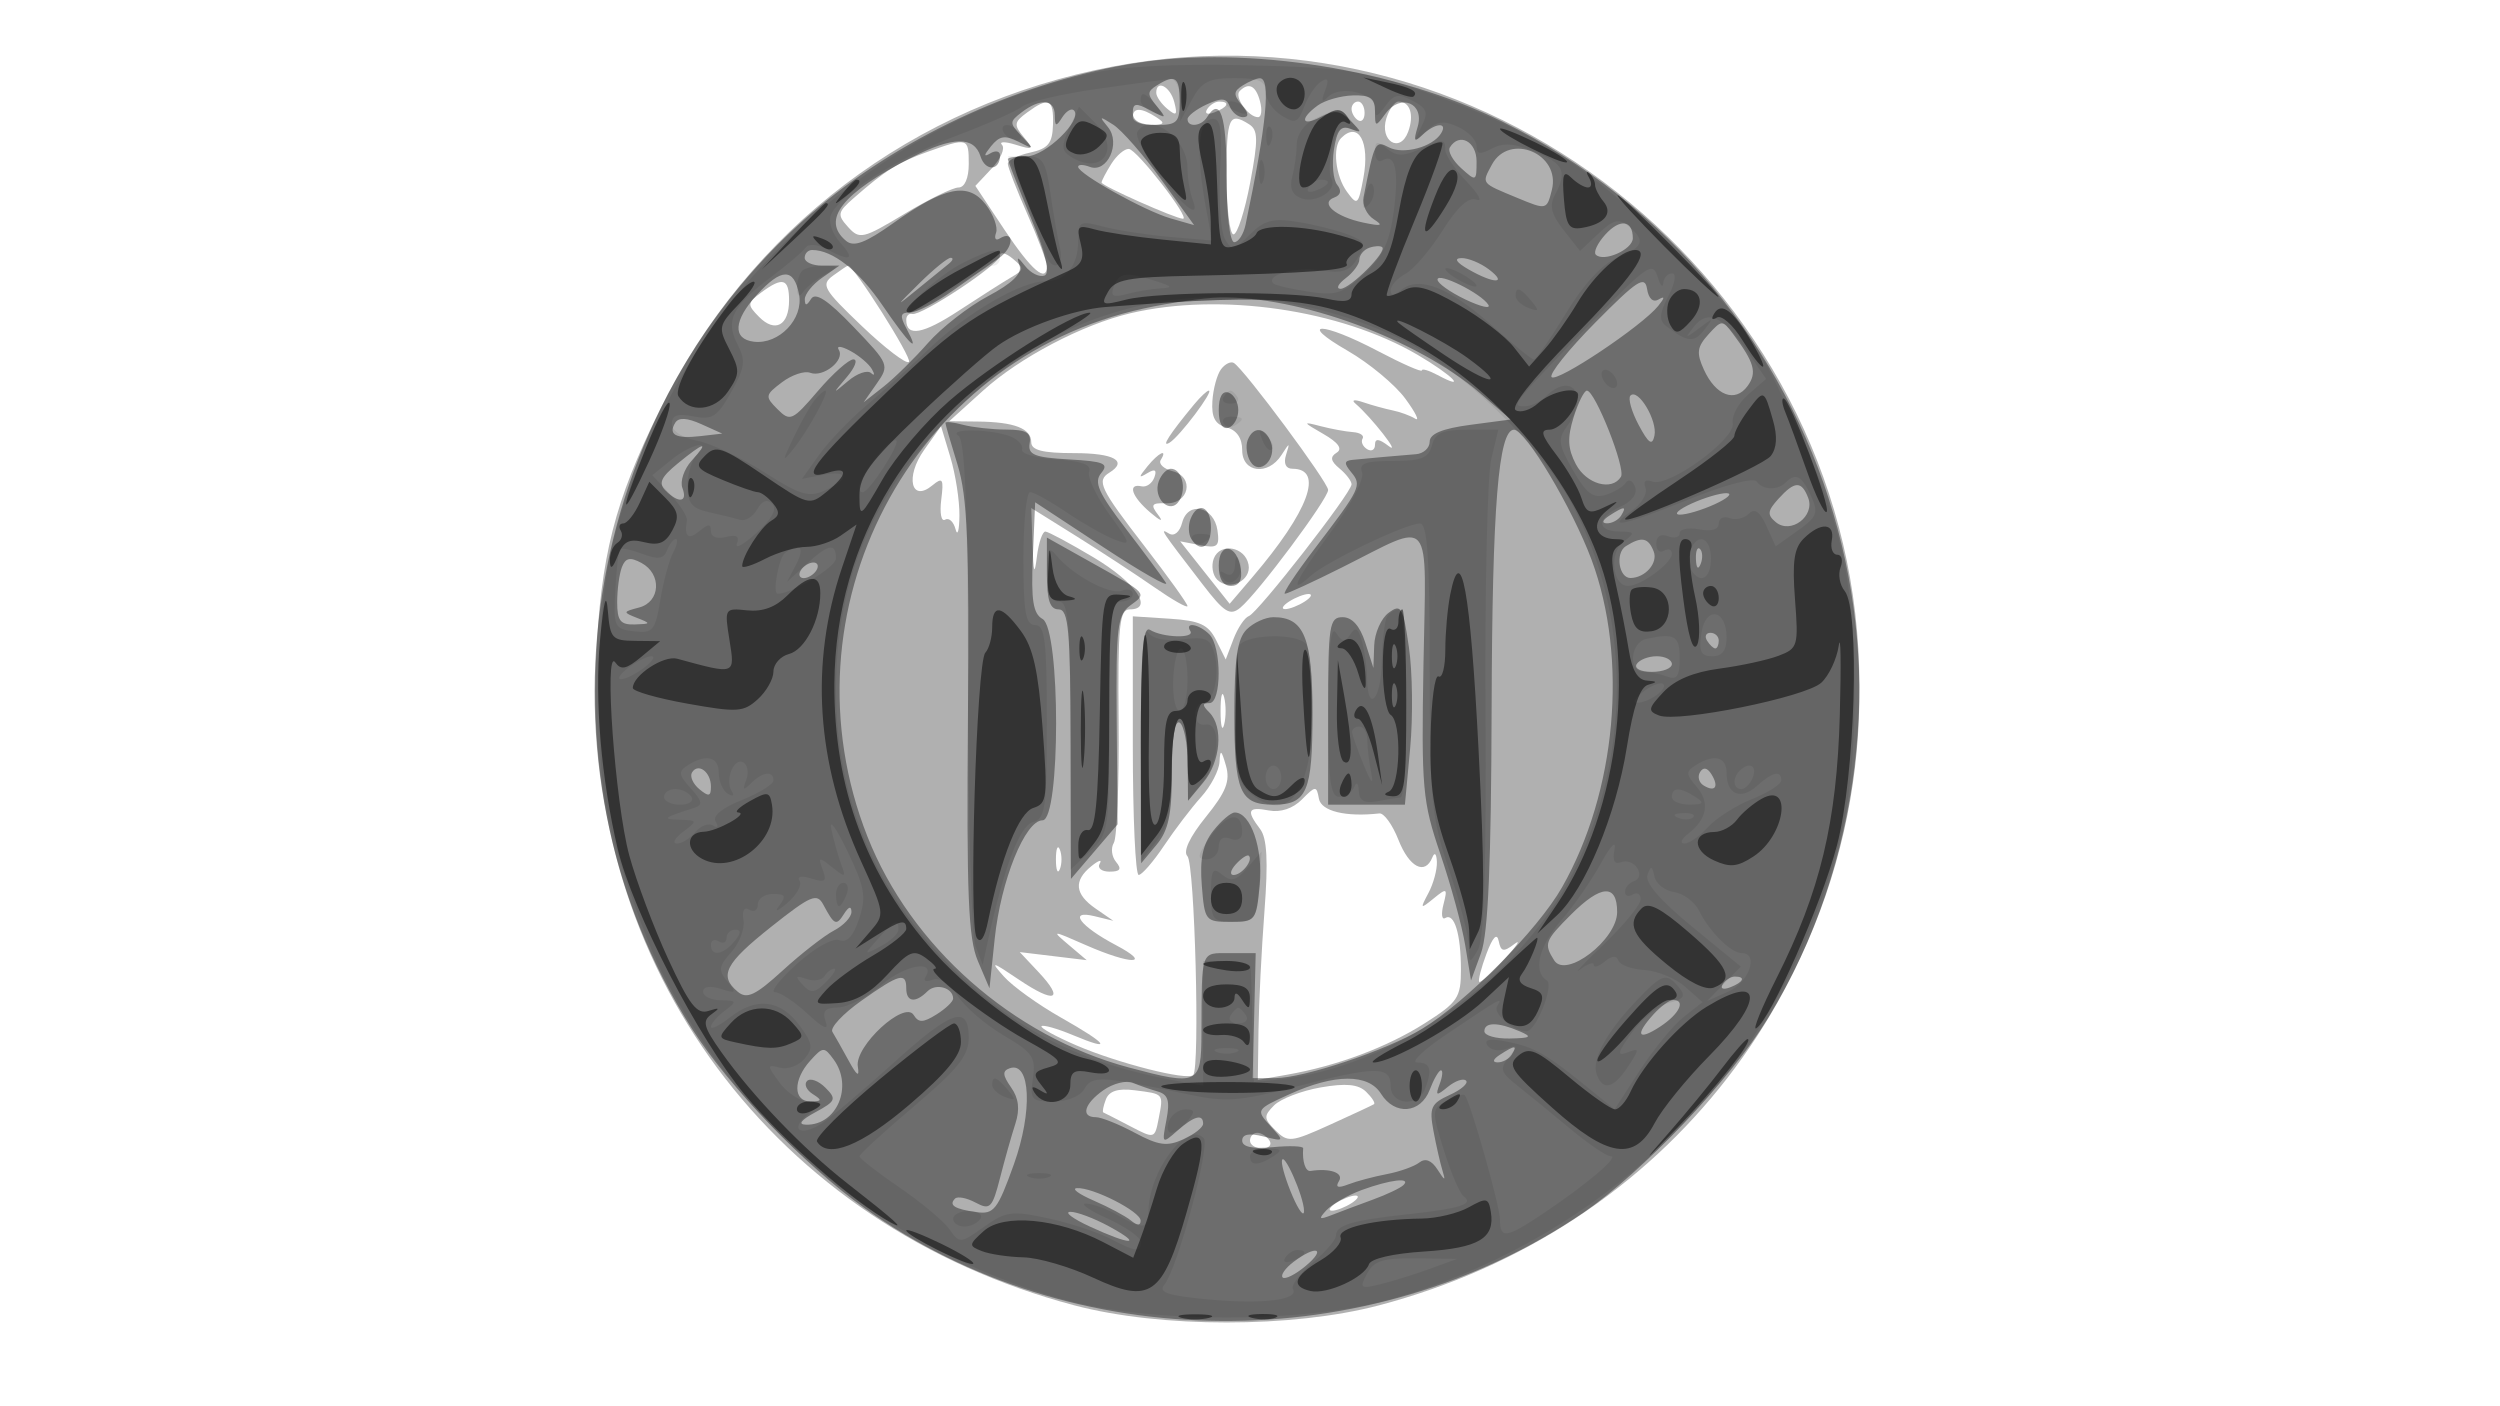 <svg xmlns="http://www.w3.org/2000/svg" width="320" height="180" viewBox="0 0 320 180" version="1.1">
	<path fill-opacity="0.310" d="M 142.500 8.503 C 116.894 13.342, 95.868 29.275, 84.440 52.500 C 78.639 64.289, 76.898 71.135, 76.274 84.604 C 74.461 123.725, 99.122 156.944, 137.500 167.081 C 148.578 170.007, 165.404 170.010, 176.500 167.087 C 213.458 157.352, 238 125.660, 238 87.670 C 238 37.833, 191.460 -0.748, 142.500 8.503 M 148 11.878 C 148 12.360, 148.640 13.286, 149.421 13.935 C 150.588 14.903, 150.746 14.745, 150.305 13.057 C 149.779 11.047, 148 10.137, 148 11.878 M 158.675 11.658 C 157.948 12.386, 159.789 15, 161.029 15 C 161.460 15, 161.577 14.100, 161.290 13 C 160.755 10.955, 159.845 10.488, 158.675 11.658 M 131.479 14.392 C 129.792 15.625, 129.741 15.983, 131.030 17.536 C 132.366 19.146, 132.281 19.226, 129.992 18.520 C 128.621 18.097, 127.842 18.112, 128.259 18.552 C 128.677 18.992, 128.079 20.351, 126.931 21.573 L 124.844 23.795 128.563 29.398 C 132.040 34.634, 134 36.304, 134 34.029 C 134 33.494, 132.875 30.513, 131.500 27.404 C 130.125 24.295, 129 21.393, 129 20.955 C 129 20.517, 130.282 19.877, 131.849 19.533 C 134.169 19.024, 134.714 18.358, 134.782 15.954 C 134.876 12.654, 134.257 12.361, 131.479 14.392 M 154.507 13.989 C 154.157 14.555, 154.558 14.723, 155.448 14.382 C 157.180 13.717, 157.497 13, 156.059 13 C 155.541 13, 154.843 13.445, 154.507 13.989 M 173 13.941 C 173 14.459, 173.375 15.114, 173.833 15.397 C 174.292 15.680, 174.667 15.257, 174.667 14.456 C 174.667 13.655, 174.292 13, 173.833 13 C 173.375 13, 173 13.423, 173 13.941 M 177.460 15.125 C 176.535 18.041, 179.195 19.705, 180.245 16.867 C 181.040 14.717, 180.491 13, 179.008 13 C 178.528 13, 177.831 13.956, 177.460 15.125 M 145 15 C 145 15.550, 146.012 15.993, 147.250 15.985 C 149.069 15.972, 149.213 15.784, 148 15 C 146.061 13.747, 145 13.747, 145 15 M 157 22.500 C 157 26.625, 157.399 30, 157.887 30 C 158.374 30, 159.335 27.026, 160.020 23.392 C 161.064 17.861, 161.042 16.640, 159.884 15.907 C 157.310 14.277, 157 14.985, 157 22.500 M 171.667 17.667 C 170.530 18.804, 170.932 22.524, 172.410 24.546 C 173.735 26.358, 173.862 26.253, 174.509 22.802 C 175.379 18.167, 173.878 15.456, 171.667 17.667 M 118.741 19.429 C 114.946 20.783, 113.351 21.783, 109.251 25.375 C 107.201 27.172, 107.140 27.497, 108.559 29.065 C 110.020 30.679, 110.461 30.576, 115.749 27.392 C 118.847 25.527, 121.971 24, 122.691 24 C 123.479 24, 124 22.805, 124 21 C 124 17.612, 123.909 17.585, 118.741 19.429 M 142.241 20.986 C 141.558 22.079, 141 23.149, 141 23.363 C 141 23.778, 150.489 28, 151.421 28 C 152.410 28, 145.529 19.126, 144.491 19.062 C 143.935 19.028, 142.923 19.894, 142.241 20.986 M 128 32.728 C 128 33.811, 117.932 40.488, 116.750 40.190 C 116.338 40.085, 116 40.423, 116 40.941 C 116 43.162, 118.123 42.788, 122.756 39.748 C 125.480 37.962, 128.504 36.038, 129.475 35.473 C 131.096 34.530, 131.108 34.335, 129.621 33.100 C 128.729 32.360, 128 32.193, 128 32.728 M 106.635 35.278 C 105.044 36.441, 105.374 37.019, 110.318 41.737 C 113.304 44.587, 116.015 46.651, 116.343 46.324 C 116.799 45.867, 109.292 34, 108.546 34 C 108.456 34, 107.596 34.575, 106.635 35.278 M 97.441 37.439 C 95.634 38.778, 95.614 38.994, 97.154 40.557 C 99.212 42.647, 101 41.663, 101 38.441 C 101 35.639, 100.180 35.408, 97.441 37.439 M 144.698 40.096 C 138.563 41.539, 130.526 45.756, 125.850 49.984 L 121.500 53.918 125.168 53.959 C 129.844 54.011, 132 54.847, 132 56.607 C 132 57.629, 133.466 58, 137.500 58 C 142.591 58, 144.410 59.011, 142 60.500 C 140.322 61.537, 140.797 62.531, 146.500 69.912 C 149.525 73.827, 152 77.276, 152 77.577 C 152 77.878, 150.088 76.793, 147.750 75.166 C 145.412 73.539, 140.912 70.591, 137.750 68.616 L 132 65.025 132.160 69.762 C 132.283 73.414, 132.412 73.755, 132.723 71.250 C 132.945 69.463, 133.436 68.018, 133.813 68.039 C 134.191 68.060, 136.975 69.555, 140 71.359 C 145.364 74.560, 147.749 78, 144.604 78 C 143.280 78, 143.079 80.030, 143.186 92.345 C 143.254 100.234, 142.977 107.229, 142.569 107.888 C 142.161 108.548, 142.292 109.646, 142.859 110.330 C 143.617 111.243, 143.395 111.571, 142.018 111.571 C 140.989 111.571, 140.425 111.105, 140.765 110.536 C 141.106 109.966, 140.623 110.118, 139.692 110.872 C 137.391 112.739, 137.567 114.458, 140.250 116.307 L 142.500 117.859 140.094 117.272 C 136.670 116.437, 138.217 118.537, 142.815 120.965 C 147.637 123.512, 144.788 123.522, 139 120.979 C 134.581 119.037, 134.542 119.036, 136.799 120.951 L 139.099 122.901 134.813 122.384 L 130.527 121.867 132.934 124.430 C 136.314 128.027, 135.035 128.511, 130.406 125.385 C 126.902 123.020, 126.706 122.980, 128.500 124.996 C 129.600 126.233, 132.863 128.582, 135.750 130.218 C 141.860 133.678, 142.560 134.679, 137.346 132.500 C 135.337 131.661, 133.523 131.143, 133.316 131.351 C 133.109 131.558, 135.133 132.671, 137.814 133.825 C 143.103 136.100, 151.983 138.351, 152.728 137.605 C 153.615 136.718, 152.924 110.524, 151.989 109.589 C 151.401 109.001, 152.284 107.121, 154.345 104.574 C 156.942 101.364, 157.489 99.970, 156.921 98 C 156.330 95.952, 156.181 95.864, 156.100 97.510 C 156.045 98.616, 154.988 100.641, 153.750 102.010 C 152.512 103.380, 150.375 106.184, 149 108.243 C 147.625 110.302, 146.162 111.989, 145.750 111.993 C 145.338 111.997, 145 104.550, 145 95.445 L 145 78.890 149.726 79.195 C 153.587 79.444, 154.675 79.950, 155.672 81.958 L 156.892 84.415 157.881 81.813 C 158.425 80.381, 159.314 79.050, 159.857 78.855 C 161.027 78.434, 173 63.071, 173 61.990 C 173 61.580, 172.304 60.667, 171.453 59.961 C 170.312 59.014, 170.217 58.484, 171.092 57.943 C 171.882 57.455, 171.312 56.654, 169.389 55.547 C 166.725 54.015, 166.695 53.936, 169 54.540 C 170.375 54.900, 172.254 55.247, 173.177 55.311 C 174.099 55.376, 174.654 55.751, 174.410 56.145 C 174.167 56.539, 174.425 57.144, 174.984 57.490 C 175.543 57.835, 176 57.586, 176 56.937 C 176 56.089, 176.495 56.135, 177.750 57.097 C 179.439 58.393, 175.531 53.397, 173.500 51.664 C 172.929 51.177, 173.358 51.103, 174.500 51.492 C 175.600 51.866, 177.289 52.333, 178.254 52.529 C 179.218 52.726, 180.517 53.201, 181.139 53.586 C 181.762 53.971, 181.197 52.822, 179.885 51.033 C 178.573 49.243, 175.250 46.483, 172.500 44.899 C 165.926 41.112, 169.184 41.151, 176.398 44.947 C 179.479 46.567, 182 47.676, 182 47.411 C 182 47.146, 182.900 47.411, 184 48 C 187.963 50.121, 185.897 48.024, 181.464 45.426 C 171.544 39.613, 156.203 37.388, 144.698 40.096 M 156.295 47.261 C 155.782 47.942, 155.283 49.780, 155.185 51.345 C 155.054 53.434, 155.537 54.328, 157.003 54.711 C 158.294 55.049, 159 56.076, 159 57.617 C 159 60.509, 162.306 60.925, 164.026 58.250 C 165.097 56.583, 165.125 56.583, 164.607 58.250 C 164.272 59.326, 164.587 60, 165.424 60 C 169.529 60, 167.526 65.425, 160.294 73.894 L 157.396 77.288 154.228 73.288 L 151.061 69.289 153.617 69.778 C 155.841 70.203, 156.130 69.957, 155.837 67.893 C 155.399 64.807, 152.055 64.074, 151.315 66.902 C 150.999 68.110, 150.298 68.693, 149.636 68.297 C 148.377 67.542, 148.518 67.756, 153.924 74.782 C 156.728 78.427, 157.448 78.873, 158.764 77.782 C 161.026 75.906, 170 63.870, 170 62.713 C 170 61.728, 159.287 47.295, 157.936 46.460 C 157.546 46.219, 156.807 46.580, 156.295 47.261 M 152.860 51.750 C 149.689 55.579, 148.547 57.356, 149.703 56.662 C 150.981 55.895, 155.423 50, 154.723 50 C 154.496 50, 153.658 50.788, 152.860 51.750 M 118.297 57.584 C 115.832 61.044, 116.618 64.392, 119.360 62.116 C 120.664 61.034, 120.818 61.289, 120.479 63.963 C 120.264 65.669, 120.483 66.819, 120.968 66.520 C 121.452 66.221, 122.055 66.769, 122.308 67.738 C 122.561 68.707, 122.786 67.925, 122.807 66 C 122.829 64.075, 122.308 60.713, 121.649 58.528 L 120.452 54.557 118.297 57.584 M 146.872 59.692 C 145.708 61.128, 145.709 61.258, 146.880 60.553 C 147.839 59.975, 148.106 60.145, 147.755 61.111 C 147.477 61.875, 146.744 62.388, 146.125 62.250 C 144.277 61.839, 144.846 63.559, 147.233 65.595 C 148.555 66.723, 148.971 66.857, 148.254 65.923 C 147.234 64.595, 147.389 64.358, 149.240 64.423 C 152.211 64.527, 152.937 61.058, 150.098 60.315 C 148.957 60.017, 148.269 59.374, 148.570 58.886 C 149.520 57.349, 148.305 57.926, 146.872 59.692 M 155.364 71.493 C 155.018 72.396, 155.214 73.614, 155.800 74.200 C 157.324 75.724, 160.210 74.331, 159.812 72.265 C 159.369 69.963, 156.165 69.407, 155.364 71.493 M 165 77 C 164.175 77.533, 163.950 77.969, 164.500 77.969 C 165.050 77.969, 166.175 77.533, 167 77 C 167.825 76.467, 168.050 76.031, 167.500 76.031 C 166.950 76.031, 165.825 76.467, 165 77 M 156.232 91 C 156.232 92.925, 156.438 93.713, 156.689 92.750 C 156.941 91.787, 156.941 90.213, 156.689 89.250 C 156.438 88.287, 156.232 89.075, 156.232 91 M 166.652 102.325 C 165.494 103.498, 163.908 104.024, 162.402 103.737 C 159.722 103.224, 159.484 103.738, 161.296 106.119 C 162.185 107.286, 162.340 110.213, 161.851 116.619 C 161.479 121.503, 161.135 128.363, 161.087 131.861 L 161 138.223 164.750 137.562 C 171.150 136.435, 177.516 134.059, 182.355 130.990 C 186.597 128.299, 187 127.702, 187 124.104 C 187 119.575, 186.150 116.789, 184.988 117.507 C 184.547 117.780, 184.448 116.990, 184.767 115.751 C 185.302 113.673, 185.206 113.615, 183.510 115 C 181.794 116.401, 181.749 116.356, 182.836 114.316 C 183.476 113.114, 183.964 111.314, 183.921 110.316 C 183.875 109.266, 183.629 109.027, 183.338 109.750 C 182.402 112.070, 180.382 111.022, 179 107.499 C 178.244 105.574, 177.148 104.052, 176.563 104.118 C 172.251 104.602, 169.109 103.835, 168.820 102.228 C 168.518 100.555, 168.395 100.561, 166.652 102.325 M 135.158 110 C 135.158 111.375, 135.385 111.938, 135.662 111.250 C 135.940 110.563, 135.940 109.438, 135.662 108.750 C 135.385 108.063, 135.158 108.625, 135.158 110 M 190.267 122.081 C 189.589 123.889, 189.172 125.506, 189.340 125.674 C 189.508 125.842, 190.963 124.539, 192.573 122.778 C 194.183 121.017, 194.750 120.146, 193.834 120.841 C 192.447 121.894, 192.111 121.828, 191.834 120.450 C 191.615 119.366, 191.074 119.931, 190.267 122.081 M 169.054 139.189 C 166.609 139.614, 163.926 140.646, 163.090 141.481 C 161.732 142.840, 161.749 143.178, 163.256 144.685 C 164.836 146.264, 165.270 146.220, 170.220 143.974 C 173.124 142.657, 175.666 141.470, 175.869 141.337 C 176.072 141.204, 175.622 140.492, 174.869 139.755 C 173.874 138.781, 172.287 138.626, 169.054 139.189 M 141.552 140.725 C 141.222 141.584, 141.076 142.334, 141.226 142.393 C 141.377 142.452, 142.919 143.242, 144.653 144.148 C 147.790 145.787, 147.808 145.782, 148.315 143.148 C 148.930 139.944, 149.006 140.032, 145.212 139.552 C 143.099 139.285, 141.965 139.648, 141.552 140.725 M 160 146 C 160 146.550, 160.702 147, 161.559 147 C 162.416 147, 162.840 146.550, 162.500 146 C 162.160 145.450, 161.459 145, 160.941 145 C 160.423 145, 160 145.450, 160 146 M 171 154 C 170.175 154.533, 169.950 154.969, 170.500 154.969 C 171.050 154.969, 172.175 154.533, 173 154 C 173.825 153.467, 174.050 153.031, 173.500 153.031 C 172.950 153.031, 171.825 153.467, 171 154" stroke="none" fill="black" fill-rule="evenodd"/>
	<path fill-opacity="0.381" d="M 145.539 8.047 C 131.164 10.298, 116.178 17.061, 105 26.341 C 74.096 51.997, 66.955 97.886, 88.599 131.723 C 93.361 139.167, 102.922 149.099, 110.654 154.633 C 137.244 173.667, 175.147 173.919, 202.637 155.245 C 210.155 150.138, 221.567 138.121, 226.304 130.322 C 250.947 89.756, 235.267 36.809, 192.321 15.574 C 178.767 8.872, 159.780 5.817, 145.539 8.047 M 148.064 10.939 C 146.817 11.729, 146.817 12.076, 148.064 13.588 C 149.387 15.191, 149.323 15.233, 147.250 14.129 C 145.373 13.128, 145 13.184, 145 14.465 C 145 15.504, 145.969 16, 148 16 C 150.667 16, 151 15.667, 151 13 C 151 9.847, 150.426 9.444, 148.064 10.939 M 159.064 10.939 C 157.874 11.692, 157.853 12.117, 158.937 13.424 C 159.851 14.526, 159.898 15, 159.091 15 C 158.456 15, 157.699 14.380, 157.409 13.622 C 156.990 12.533, 156.372 12.481, 154.448 13.372 C 153.110 13.993, 152.012 14.838, 152.008 15.250 C 151.996 16.345, 153.779 16.167, 154.500 15 C 156.171 12.296, 157 14.783, 157 22.500 C 157 27.390, 157.417 31, 157.981 31 C 158.520 31, 159.175 29.988, 159.435 28.750 C 162.134 15.907, 162.708 9.986, 161.250 10.015 C 160.838 10.024, 159.854 10.439, 159.064 10.939 M 168.658 13.508 C 166.280 15.247, 166.611 16.279, 169.117 14.938 C 170.812 14.030, 171.558 14.133, 172.867 15.456 C 174.370 16.977, 174.371 17.059, 172.872 16.494 C 171.622 16.022, 171.128 16.647, 170.739 19.190 C 170.462 21.010, 170.650 23.019, 171.159 23.653 C 171.754 24.395, 171.623 24.974, 170.792 25.278 C 168.886 25.974, 170.918 27.735, 174.500 28.492 C 176.840 28.987, 177.135 28.893, 175.843 28.065 C 174.932 27.482, 174.342 26.216, 174.533 25.252 C 175.954 18.073, 176.020 17.941, 177.775 18.860 C 179.624 19.829, 183.372 18.825, 184.457 17.070 C 185.368 15.595, 183.692 15.722, 182.088 17.250 C 181.017 18.270, 180.901 18.085, 181.457 16.245 C 182.376 13.202, 179.275 11.904, 177.355 14.529 C 176.059 16.302, 176 16.291, 176 14.258 C 176 12.572, 175.414 12.150, 173.158 12.215 C 171.595 12.259, 169.570 12.841, 168.658 13.508 M 130.793 14.361 C 129.184 15.583, 129.184 15.760, 130.793 17.446 C 132.414 19.144, 132.392 19.179, 130.355 18.138 C 128.645 17.264, 127.935 17.381, 126.855 18.713 C 125.913 19.875, 125.881 20.155, 126.750 19.633 C 127.438 19.220, 128 19.332, 128 19.882 C 128 21.878, 126.128 21.978, 125.505 20.015 C 124.682 17.422, 121.982 17.458, 116.741 20.132 C 107.767 24.710, 105.061 28.146, 108.307 30.840 C 109.288 31.654, 110.790 31.088, 114.343 28.561 C 120.963 23.855, 123.923 23.260, 126.177 26.182 C 127.160 27.457, 127.753 29.086, 127.494 29.802 C 127.235 30.518, 127.437 30.848, 127.942 30.536 C 129.890 29.332, 129.783 31.712, 127.828 33.068 C 126.693 33.856, 124.021 35.737, 121.891 37.250 C 119.760 38.763, 117.323 40, 116.473 40 C 115.240 40, 115.144 40.401, 116 42 C 117.915 45.579, 116.390 44.113, 112.945 39.064 C 109.910 34.616, 106.579 32, 103.953 32 C 103.429 32, 103 32.450, 103 33 C 103 33.550, 104 34, 105.223 34 L 107.445 34 105.223 35.557 C 104 36.413, 103.007 37.650, 103.015 38.307 C 103.027 39.187, 103.238 39.173, 103.823 38.252 C 104.384 37.369, 105.971 38.419, 109.258 41.850 C 113.812 46.601, 113.869 46.742, 112.221 49.098 L 110.541 51.500 113.084 49.500 C 114.483 48.400, 117.045 45.883, 118.779 43.907 C 120.513 41.931, 123.976 39.231, 126.475 37.907 C 129.545 36.281, 130.853 35.014, 130.507 34 C 130.090 32.777, 130.226 32.793, 131.248 34.088 C 131.936 34.961, 133.026 35.498, 133.670 35.281 C 134.467 35.012, 133.910 32.632, 131.920 27.806 C 130.314 23.911, 129 20.562, 129 20.362 C 129 20.163, 130.092 20, 131.427 20 C 133.808 20, 138.634 15.301, 137.460 14.126 C 137.147 13.814, 136.473 14.220, 135.961 15.029 C 135.181 16.263, 135.028 16.218, 135.015 14.750 C 134.997 12.697, 133.200 12.532, 130.793 14.361 M 141.819 16.275 C 143.506 18.317, 141.717 22.212, 139.485 21.356 C 138.668 21.042, 138 21.040, 138 21.351 C 138 22.248, 146.529 27.005, 149.839 27.954 L 152.846 28.816 148.673 23.033 C 146.378 19.852, 143.600 16.671, 142.500 15.964 C 140.716 14.818, 140.643 14.852, 141.819 16.275 M 185.583 18.866 C 185.288 19.343, 185.937 20.538, 187.024 21.521 C 188.945 23.260, 189 23.236, 189 20.655 C 189 18.086, 186.782 16.925, 185.583 18.866 M 190.954 21.086 C 189.636 23.549, 189.502 23.376, 194.244 25.342 C 197.973 26.887, 197.992 26.882, 198.642 24.291 C 199.802 19.667, 193.189 16.910, 190.954 21.086 M 205.473 30.030 C 204.486 31.120, 203.942 32.276, 204.264 32.597 C 205.266 33.599, 209 31.938, 209 30.492 C 209 28.164, 207.356 27.949, 205.473 30.030 M 175.250 31.720 C 174.563 31.966, 174 32.642, 174 33.223 C 174 33.804, 173.213 34.877, 172.250 35.608 C 171.287 36.339, 170.984 36.951, 171.576 36.968 C 172.777 37.004, 177.580 32.217, 176.921 31.641 C 176.689 31.439, 175.938 31.475, 175.250 31.720 M 117.689 36.250 C 114.575 39.334, 114.563 39.373, 117.454 37.008 C 119.129 35.637, 120.927 34.175, 121.450 33.758 C 121.973 33.341, 122.078 33, 121.685 33 C 121.292 33, 119.494 34.462, 117.689 36.250 M 188 34.500 C 191.272 36.370, 193.045 36.348, 190.559 34.468 C 189.491 33.661, 187.916 33.016, 187.059 33.035 C 186.060 33.058, 186.398 33.584, 188 34.500 M 96.869 37.750 C 93.888 41.023, 93.741 43.409, 96.500 43.739 C 99.716 44.124, 102.877 40.806, 102.278 37.675 C 101.626 34.264, 100.024 34.286, 96.869 37.750 M 184 35.789 C 184 36.251, 185.606 37.396, 187.570 38.332 C 189.533 39.268, 190.854 39.573, 190.506 39.010 C 189.606 37.554, 184 34.779, 184 35.789 M 204.222 41.263 C 200.769 44.754, 198.242 47.909, 198.607 48.274 C 199.318 48.985, 210.156 41.747, 212.245 39.167 C 213.099 38.111, 213.124 37.842, 212.321 38.323 C 211.595 38.759, 211.020 38.241, 210.821 36.972 C 210.549 35.228, 209.546 35.880, 204.222 41.263 M 146.411 39.484 C 116.531 45.985, 99.659 78.228, 111.036 107.091 C 116.573 121.140, 129.618 132.657, 144.500 136.639 C 153.390 139.017, 153.762 138.841, 153.787 132.250 C 153.827 121.503, 153.653 122, 157.365 122 L 160.729 122 160.537 130 L 160.344 138 163.204 138 C 166.872 138, 177.478 134.449, 182 131.708 C 187.712 128.244, 196.851 119.005, 199.943 113.569 C 206.895 101.348, 208.427 84.330, 203.719 71.649 C 201.283 65.090, 195.273 55.006, 193.797 55.002 C 191.801 54.996, 191.004 64.857, 190.929 90.500 C 190.871 110.568, 190.486 119.491, 189.569 122 L 188.290 125.500 187.549 121 C 187.142 118.525, 185.706 113.256, 184.358 109.292 C 182.074 102.572, 181.928 100.929, 182.204 85.052 C 182.545 65.451, 183.600 66.708, 171.775 72.631 C 168.076 74.484, 164.787 76, 164.467 76 C 164.146 76, 165.855 73.412, 168.265 70.250 C 174.176 62.494, 174.351 62.128, 172.964 60.456 C 172.006 59.303, 172.041 58.971, 173.128 58.861 C 175.046 58.667, 179.168 58.300, 181.250 58.137 C 182.213 58.062, 183 57.340, 183 56.534 C 183 55.524, 184.610 54.855, 188.188 54.381 L 193.376 53.693 189.438 50.315 C 181.355 43.383, 166.270 37.852, 156.066 38.079 C 154.105 38.123, 149.760 38.755, 146.411 39.484 M 218.677 42.804 C 217.217 44.417, 217.121 45.170, 218.098 47.315 C 219.616 50.648, 222.101 51.583, 223.685 49.416 C 224.939 47.702, 224.575 46.410, 221.788 42.684 C 220.480 40.935, 220.365 40.940, 218.677 42.804 M 107.368 44.787 C 108.185 46.108, 105.370 48.356, 103.701 47.716 C 102.973 47.436, 101.347 47.984, 100.089 48.933 C 97.928 50.563, 97.896 50.753, 99.517 52.374 C 101.137 53.994, 101.423 53.865, 104.694 50.045 C 106.598 47.820, 108.641 46, 109.233 46 C 109.825 46, 109.453 47.013, 108.405 48.250 C 106.502 50.498, 106.502 50.499, 108.581 48.748 C 109.726 47.784, 111.035 47.334, 111.491 47.748 C 111.948 48.162, 111.998 47.940, 111.605 47.255 C 111.211 46.571, 109.959 45.513, 108.824 44.906 C 107.660 44.283, 107.025 44.231, 107.368 44.787 M 156 52.500 C 156 54.189, 156.458 55.014, 157.250 54.750 C 157.938 54.521, 158.500 53.508, 158.500 52.500 C 158.500 51.492, 157.938 50.479, 157.250 50.250 C 156.458 49.986, 156 50.811, 156 52.500 M 201.421 53.413 C 200.603 56.028, 200.670 57.431, 201.708 59.413 C 203.052 61.978, 206.329 62.896, 207.482 61.030 C 208.125 59.989, 204.176 50, 203.122 50 C 202.774 50, 202.009 51.536, 201.421 53.413 M 208.700 50.633 C 208.359 50.974, 208.827 52.659, 209.740 54.377 C 211.013 56.773, 211.486 57.097, 211.769 55.769 C 212.181 53.845, 209.677 49.656, 208.700 50.633 M 86.436 54.104 C 85.484 55.644, 86.494 56.188, 89.635 55.825 L 92.452 55.500 89.762 54.288 C 87.953 53.473, 86.863 53.413, 86.436 54.104 M 121.011 54.133 C 121.017 54.335, 121.718 56.750, 122.570 59.500 C 123.835 63.586, 124.077 69.528, 123.895 92 C 123.712 114.513, 123.943 120.135, 125.164 123 L 126.655 126.500 127.322 120.157 C 128.105 112.707, 131.218 105, 133.444 105 C 135.757 105, 135.765 80.528, 133.452 79.233 C 132.236 78.553, 131.969 76.861, 132.202 71.329 L 132.500 64.290 141.246 70.050 C 146.057 73.217, 149.657 75.268, 149.246 74.607 C 148.836 73.945, 146.533 70.838, 144.129 67.701 C 140.589 63.081, 139.985 61.723, 140.956 60.553 C 141.970 59.331, 141.338 59.063, 136.827 58.805 C 132.399 58.551, 131.550 58.205, 131.794 56.750 C 132.024 55.380, 131.372 54.997, 128.794 54.986 C 126.982 54.979, 124.487 54.701, 123.250 54.370 C 122.013 54.038, 121.005 53.932, 121.011 54.133 M 159.700 56.341 C 159.417 57.078, 159.575 58.312, 160.051 59.082 C 161.218 60.970, 163.508 58.766, 162.664 56.567 C 161.927 54.647, 160.394 54.530, 159.700 56.341 M 86.743 59.329 C 84.590 61.092, 84.251 61.851, 85.193 62.793 C 86.879 64.479, 88.052 64.299, 87.347 62.463 C 87.023 61.617, 87.557 60.042, 88.534 58.963 C 90.866 56.385, 90.163 56.529, 86.743 59.329 M 148.336 61.567 C 147.492 63.766, 149.782 65.970, 150.949 64.082 C 151.927 62.500, 151.261 60, 149.862 60 C 149.353 60, 148.667 60.705, 148.336 61.567 M 227.630 63.857 C 226.229 65.405, 226.175 65.900, 227.307 66.840 C 229.218 68.426, 232.348 66.070, 231.447 63.724 C 230.601 61.518, 229.718 61.549, 227.630 63.857 M 216.500 64.464 C 214.850 65.219, 214.175 65.854, 215 65.874 C 215.825 65.894, 217.850 65.292, 219.500 64.536 C 221.150 63.781, 221.825 63.146, 221 63.126 C 220.175 63.106, 218.150 63.708, 216.500 64.464 M 152.380 66.452 C 152.074 67.251, 152.114 68.376, 152.470 68.952 C 153.635 70.837, 155 70.053, 155 67.500 C 155 64.789, 153.282 64.102, 152.380 66.452 M 206 66 C 205.099 66.582, 204.975 66.975, 205.691 66.985 C 206.346 66.993, 207.160 66.550, 207.500 66 C 208.267 64.758, 207.921 64.758, 206 66 M 134 73.405 C 134 76.823, 134.384 78, 135.500 78 C 136.774 78, 137.006 80.601, 137.041 95.250 L 137.081 112.500 140.065 109.008 L 143.049 105.517 142.936 92.184 C 142.835 80.320, 143.025 78.702, 144.660 77.507 C 146.843 75.910, 147.001 76.087, 139.750 72.028 L 134 68.809 134 73.405 M 208.104 69.914 C 206.724 70.789, 207.210 74.014, 208.719 73.985 C 210.599 73.948, 212.241 72.070, 211.677 70.601 C 210.984 68.796, 210.130 68.632, 208.104 69.914 M 156 72.417 C 156 74.097, 156.549 75, 157.570 75 C 158.612 75, 159.032 74.271, 158.820 72.828 C 158.348 69.627, 156 69.284, 156 72.417 M 217.079 71.583 C 217.127 72.748, 217.364 72.985, 217.683 72.188 C 217.972 71.466, 217.936 70.603, 217.604 70.271 C 217.272 69.939, 217.036 70.529, 217.079 71.583 M 79.600 72.600 C 79.270 73.460, 79 75.477, 79 77.082 C 79 79.462, 79.415 79.987, 81.250 79.930 C 83.330 79.865, 83.353 79.802, 81.554 79.098 C 79.696 78.371, 79.707 78.310, 81.804 77.762 C 84.551 77.043, 84.737 73.465, 82.100 72.053 C 80.644 71.274, 80.060 71.402, 79.600 72.600 M 102.500 73 C 102.160 73.550, 102.332 74, 102.882 74 C 103.432 74, 104.160 73.550, 104.500 73 C 104.840 72.450, 104.668 72, 104.118 72 C 103.568 72, 102.840 72.450, 102.500 73 M 177.750 78.433 C 176.787 79.141, 175.954 81.021, 175.898 82.610 L 175.796 85.500 174.753 82.250 C 174.072 80.126, 173.068 79, 171.855 79 C 170.151 79, 170 79.979, 170 91 L 170 103 174.915 103 L 179.829 103 180.503 95.750 C 180.873 91.763, 180.799 85.945, 180.338 82.822 C 179.575 77.650, 179.344 77.259, 177.750 78.433 M 159.571 80.571 C 158.370 81.773, 158 84.315, 158 91.371 C 158 101.356, 158.707 103, 163 103 C 167.293 103, 168 101.356, 168 91.371 C 168 81.619, 166.942 79, 163 79 C 161.979 79, 160.436 79.707, 159.571 80.571 M 146.033 95.191 L 146.067 110.500 148.033 108.139 C 149.574 106.290, 150 104.272, 150 98.830 C 150 94.453, 150.370 92.111, 151 92.500 C 151.550 92.840, 152.015 95.229, 152.033 97.809 L 152.067 102.500 154.033 100.139 C 156.237 97.494, 156.621 93.021, 154.800 91.200 C 153.867 90.267, 153.867 90, 154.800 90 C 156.382 90, 156.382 82.782, 154.800 81.200 C 153.472 79.872, 151.603 79.549, 152.364 80.780 C 152.966 81.753, 148.825 81.628, 147.200 80.623 C 146.286 80.059, 146.008 83.535, 146.033 95.191 M 218.500 82 C 218.840 82.550, 219.316 83, 219.559 83 C 219.802 83, 220 82.550, 220 82 C 220 81.450, 219.523 81, 218.941 81 C 218.359 81, 218.160 81.450, 218.500 82 M 209.500 85 C 209.149 85.567, 209.990 86, 211.441 86 C 212.848 86, 214 85.550, 214 85 C 214 84.450, 213.127 84, 212.059 84 C 210.991 84, 209.840 84.450, 209.500 85 M 88.580 98.870 C 88.273 99.367, 88.692 100.329, 89.511 101.009 C 90.722 102.014, 91 101.953, 91 100.681 C 91 98.815, 89.369 97.594, 88.580 98.870 M 217.609 98.824 C 217.256 99.395, 217.455 100.163, 218.050 100.531 C 219.536 101.449, 220.062 100.719, 219.071 99.114 C 218.539 98.255, 218.024 98.152, 217.609 98.824 M 155.303 106.342 C 153.948 108.065, 153.558 109.916, 153.831 113.342 C 154.191 117.870, 154.294 118, 157.500 118 C 160.705 118, 160.811 117.866, 161.248 113.250 C 161.687 108.615, 160.091 104, 158.050 104 C 157.552 104, 156.316 105.054, 155.303 106.342 M 158.211 110.601 C 157.501 111.370, 157.362 112, 157.902 112 C 158.940 112, 160.443 110.098, 159.850 109.534 C 159.658 109.351, 158.920 109.831, 158.211 110.601 M 98.730 118.616 C 92.800 123.320, 91.982 124.911, 94.442 126.952 C 95.611 127.922, 96.699 127.404, 100.192 124.216 C 102.561 122.053, 105.513 119.754, 106.750 119.107 C 107.987 118.459, 108.993 117.383, 108.985 116.715 C 108.975 115.939, 108.633 116.032, 108.039 116.971 C 107.042 118.547, 106.797 118.438, 105.378 115.785 C 104.569 114.273, 103.783 114.608, 98.730 118.616 M 201.077 117.077 C 197.727 120.427, 197.589 120.803, 198.937 122.932 C 200.440 125.307, 206.984 120.285, 206.993 116.750 C 207.002 113.099, 204.941 113.212, 201.077 117.077 M 110.232 128.112 C 107.885 129.774, 106.225 131.555, 106.543 132.070 C 106.861 132.585, 107.796 134.242, 108.621 135.753 C 109.699 137.727, 110.030 137.940, 109.799 136.510 C 109.378 133.915, 115.774 128.016, 116.948 129.916 C 117.578 130.935, 118.152 130.922, 119.866 129.852 C 121.040 129.119, 122 128.204, 122 127.818 C 122 126.424, 119.800 125.800, 118.713 126.887 C 117.160 128.440, 116 128.274, 116 126.500 C 116 124.406, 115.116 124.653, 110.232 128.112 M 220.507 125.989 C 220.157 126.555, 220.558 126.723, 221.448 126.382 C 223.180 125.717, 223.497 125, 222.059 125 C 221.541 125, 220.843 125.445, 220.507 125.989 M 211.655 129.829 C 209.226 132.513, 209.638 133.283, 212.500 131.408 C 214.951 129.802, 215.826 128, 214.155 128 C 213.690 128, 212.565 128.823, 211.655 129.829 M 190 132 C 190 132.550, 191.463 132.968, 193.250 132.930 C 195.974 132.871, 196.176 132.720, 194.500 132 C 191.737 130.813, 190 130.813, 190 132 M 103.715 135.762 C 101.492 138.218, 101.511 141.004, 103.750 140.985 C 105.218 140.972, 105.263 140.819, 104.029 140.039 C 103.220 139.527, 102.893 138.774, 103.303 138.364 C 103.712 137.954, 104.766 138.337, 105.643 139.215 C 107.105 140.676, 106.997 140.942, 104.370 142.365 C 102.500 143.378, 102.085 143.934, 103.179 143.960 C 107.115 144.054, 109.231 139.066, 106.715 135.625 C 105.495 133.956, 105.343 133.963, 103.715 135.762 M 192 135 C 191.099 135.582, 190.975 135.975, 191.691 135.985 C 192.346 135.993, 193.160 135.550, 193.500 135 C 194.267 133.758, 193.921 133.758, 192 135 M 129.251 136.735 C 128.282 137.070, 128.318 137.616, 129.415 139.182 C 130.403 140.593, 130.567 141.994, 129.962 143.849 C 129.487 145.307, 128.607 148.418, 128.007 150.763 C 127.015 154.638, 126.730 154.926, 124.872 153.932 C 123.748 153.330, 122.567 153.099, 122.248 153.419 C 121.401 154.266, 122.178 154.759, 124.980 155.152 C 127.216 155.466, 127.689 154.862, 129.778 149.032 C 132.199 142.274, 131.923 135.814, 129.251 136.735 M 183 139.500 C 181.841 142.549, 178.526 142.815, 176.768 140 C 175.154 137.416, 170.854 137.430, 165.108 140.037 C 160.762 142.009, 160.736 142.050, 162.581 144.090 C 164.426 146.129, 164.418 146.143, 161.723 145.467 C 159.880 145.004, 159 145.175, 159 145.997 C 159 146.805, 160.309 147.085, 162.923 146.836 C 165.081 146.630, 166.827 146.695, 166.805 146.981 C 166.670 148.666, 167.100 149.984, 167.750 149.882 C 170.227 149.490, 172.038 150.130, 171.395 151.170 C 170.889 151.988, 171.248 152.117, 172.586 151.600 C 173.639 151.193, 175.850 150.603, 177.500 150.289 C 179.150 149.975, 181.026 149.307, 181.669 148.804 C 182.437 148.203, 183.236 148.509, 183.995 149.695 C 184.951 151.187, 185.062 151.209, 184.634 149.821 C 184.350 148.898, 183.832 146.623, 183.484 144.766 C 182.924 141.781, 183.164 141.246, 185.554 140.157 C 187.042 139.480, 187.986 138.653, 187.653 138.320 C 187.321 137.987, 186.278 138.342, 185.337 139.107 C 183.830 140.334, 183.704 140.291, 184.281 138.750 C 184.642 137.787, 184.715 137, 184.444 137 C 184.173 137, 183.523 138.125, 183 139.500 M 141.242 139.543 C 138.777 141.270, 138.288 143, 140.265 143 C 140.960 143, 143.200 143.895, 145.241 144.989 C 148.305 146.632, 149.393 146.778, 151.476 145.829 C 152.864 145.196, 154 144.301, 154 143.839 C 154 142.525, 152.833 142.845, 150.676 144.750 C 148.742 146.458, 148.709 146.425, 149.301 143.355 C 149.772 140.915, 149.526 140.099, 148.204 139.718 C 147.267 139.448, 145.822 138.945, 144.992 138.599 C 144.163 138.254, 142.476 138.679, 141.242 139.543 M 164.081 148.635 C 164.037 149.260, 164.657 151.285, 165.461 153.135 C 166.264 154.986, 166.919 155.825, 166.916 155 C 166.908 153.152, 164.194 147.057, 164.081 148.635 M 174.294 152.326 C 172.531 152.972, 170.506 154.129, 169.794 154.897 C 168.708 156.070, 168.822 156.169, 170.500 155.512 C 171.600 155.082, 173.954 154.199, 175.731 153.550 C 177.509 152.901, 179.271 152.062, 179.648 151.685 C 180.668 150.666, 177.936 150.993, 174.294 152.326 M 140 153.678 C 141.925 154.512, 144.063 155.655, 144.750 156.219 C 145.579 156.899, 146 156.905, 146 156.236 C 146 155.082, 139.874 151.959, 137.849 152.082 C 137.107 152.126, 138.075 152.845, 140 153.678 M 139.500 157 C 144.765 159.437, 146.452 159.437, 142 157 C 140.075 155.946, 137.825 155.098, 137 155.116 C 136.175 155.134, 137.300 155.982, 139.500 157 M 165.573 161.521 C 164.513 162.323, 163.887 163.220, 164.181 163.515 C 164.476 163.809, 165.793 163.154, 167.108 162.058 C 169.843 159.781, 168.496 159.310, 165.573 161.521" stroke="none" fill="black" fill-rule="evenodd"/>
	<path fill-opacity="0.073" d="M 139.500 9.414 C 116.064 14.787, 95.324 31.133, 84.981 52.383 C 78.329 66.052, 76.640 73.512, 76.693 89 C 76.729 99.549, 77.148 102.875, 79.380 110.307 C 80.834 115.152, 83.205 121.452, 84.647 124.307 C 94.950 144.710, 113.287 159.766, 135.701 166.227 C 146.878 169.449, 167.122 169.449, 178.299 166.227 C 202.637 159.212, 222.500 141.669, 231.592 119.158 C 236.082 108.043, 237.376 101.173, 237.370 88.500 C 237.362 73.657, 235.607 66.187, 228.814 52.077 C 224.361 42.828, 222.708 40.562, 214.148 31.971 C 203.409 21.194, 196.021 16.513, 182.096 11.660 C 174.417 8.984, 172.007 8.631, 159.500 8.351 C 150.135 8.142, 143.514 8.494, 139.500 9.414 M 140.373 11.391 C 135.902 12.029, 131.627 13.038, 130.873 13.632 C 130.118 14.227, 126.265 15.931, 122.312 17.420 C 114.815 20.244, 107.317 25.009, 106.332 27.577 C 106.016 28.401, 106.557 29.958, 107.534 31.037 C 109.522 33.234, 108.892 33.548, 105.807 31.897 C 104.608 31.255, 103.485 31.173, 103.123 31.700 C 102.780 32.198, 100.791 33.889, 98.702 35.458 C 93.723 39.198, 92.813 41.017, 94.396 44.063 C 95.482 46.153, 95.368 47.024, 93.600 50.179 C 91.816 53.361, 91.164 53.783, 88.769 53.304 C 86.719 52.894, 86 53.143, 86 54.264 C 86 55.174, 87.295 56.031, 89.250 56.414 C 91.037 56.764, 94.907 58.584, 97.848 60.459 C 102.423 63.374, 103.544 63.709, 105.598 62.773 C 108.811 61.310, 108.651 60.153, 105.325 60.789 L 102.650 61.300 104.810 58.267 C 105.998 56.599, 108.664 53.798, 110.735 52.042 C 112.806 50.287, 116.525 46.925, 119 44.573 C 123.781 40.027, 130.715 36, 133.760 36 C 136.375 36, 138 34.038, 138 30.881 C 138 28.304, 138.171 28.206, 141.250 29.015 C 143.037 29.485, 146.894 30.075, 149.820 30.327 L 155.140 30.786 154.366 26.643 C 153.090 19.813, 153.326 15.581, 155 15.246 C 156.243 14.997, 156.443 16.140, 156.170 21.918 C 155.989 25.754, 156.265 29.652, 156.785 30.581 C 157.646 32.119, 157.930 32.070, 159.975 30.025 C 161.812 28.188, 162.917 27.891, 166.051 28.392 C 168.159 28.729, 171.043 29.446, 172.461 29.985 C 174.763 30.860, 174.903 31.189, 173.769 33.054 C 172.746 34.739, 171.823 35.039, 169 34.603 C 165.852 34.118, 161.843 35.261, 163.029 36.306 C 163.288 36.535, 165.306 36.998, 167.514 37.335 C 171.006 37.868, 171.930 37.572, 174.624 35.054 C 177 32.833, 177.879 30.968, 178.399 27.047 C 179.094 21.808, 178.579 19.524, 176.931 20.543 C 176.419 20.859, 176 20.361, 176 19.437 C 176 18.041, 176.260 17.971, 177.530 19.025 C 178.710 20.004, 179.634 20.032, 181.577 19.147 C 184.721 17.714, 185 17.718, 185 19.195 C 185 19.853, 186.237 21.681, 187.748 23.259 C 189.260 24.837, 189.822 25.871, 188.998 25.558 C 187.987 25.173, 186.571 26.460, 184.645 29.515 C 183.074 32.005, 180.937 34.499, 179.895 35.056 C 178.853 35.614, 178 36.560, 178 37.158 C 178 37.903, 178.441 37.879, 179.404 37.079 C 181.605 35.253, 185.583 36.819, 190.914 41.613 C 193.598 44.026, 196.033 46, 196.325 46 C 196.616 46, 198.462 43.355, 200.426 40.122 C 202.718 36.349, 205.071 33.799, 206.998 33.001 C 210.383 31.599, 210.674 30.804, 208.471 28.976 C 207.204 27.924, 206.538 28.086, 204.591 29.914 L 202.241 32.122 200.143 29.454 C 198.564 27.447, 198.286 26.334, 199.022 24.959 C 200.629 21.955, 200.177 20.972, 196.477 19.426 C 193.872 18.338, 192.439 18.230, 190.977 19.012 C 189.453 19.828, 189 19.755, 189 18.696 C 189 17.940, 187.935 16.836, 186.632 16.242 C 184.749 15.384, 183.908 15.504, 182.516 16.832 C 180.867 18.404, 180.831 18.373, 181.896 16.292 C 182.859 14.410, 182.703 13.911, 180.842 12.915 C 179.028 11.944, 178.434 12.054, 177.329 13.565 C 176.223 15.078, 176 15.118, 176 13.808 C 176 11.899, 171.549 10.855, 169.992 12.399 C 169.180 13.204, 169.077 12.986, 169.611 11.586 C 170.136 10.206, 169.996 9.884, 169.108 10.433 C 168.431 10.852, 167.462 12.284, 166.956 13.616 C 166.144 15.751, 165.795 15.889, 164.017 14.779 C 162.908 14.086, 162 12.727, 162 11.759 C 162 10.376, 161.152 10, 158.032 10 C 154.731 10, 153.813 10.463, 152.572 12.750 L 151.080 15.500 151.040 12.750 C 151.017 11.174, 150.467 10.049, 149.750 10.115 C 149.063 10.179, 144.843 10.753, 140.373 11.391 M 146 12.893 C 146 13.384, 146.739 14.069, 147.641 14.416 C 149.014 14.943, 149.076 14.796, 148.019 13.523 C 146.579 11.788, 146 11.607, 146 12.893 M 157 13.393 C 157 13.609, 157.698 14.054, 158.552 14.382 C 159.442 14.723, 159.843 14.555, 159.493 13.989 C 158.906 13.038, 157 12.583, 157 13.393 M 136.862 16.404 C 135.826 18.677, 135.860 19.299, 137.057 20.056 C 141.016 22.561, 143.540 19.095, 140.194 15.749 L 138.110 13.665 136.862 16.404 M 168.250 15.220 C 166.987 15.830, 165.994 17.225, 165.986 18.403 C 165.979 19.556, 165.718 21.450, 165.406 22.612 C 165.021 24.045, 165.388 24.935, 166.546 25.379 C 168.458 26.113, 171.286 24.273, 170.415 22.862 C 170.105 22.361, 170.153 20.580, 170.521 18.905 C 171.005 16.699, 171.617 16.023, 172.736 16.452 C 174.020 16.945, 174.068 16.787, 173.019 15.523 C 171.565 13.770, 171.293 13.753, 168.250 15.220 M 128.500 17 C 128.840 17.550, 129.568 18, 130.118 18 C 130.668 18, 130.840 17.550, 130.500 17 C 130.160 16.450, 129.432 16, 128.882 16 C 128.332 16, 128.160 16.450, 128.500 17 M 145.577 16.875 C 145.280 17.356, 146.348 19.561, 147.952 21.775 C 151.277 26.366, 153.730 28.345, 152.670 25.582 C 152.301 24.622, 152 22.780, 152 21.490 C 152 17.680, 147.208 14.237, 145.577 16.875 M 162.079 17.583 C 162.127 18.748, 162.364 18.985, 162.683 18.188 C 162.972 17.466, 162.936 16.603, 162.604 16.271 C 162.272 15.939, 162.036 16.529, 162.079 17.583 M 131.138 25.250 C 132.297 28.138, 133.468 31.288, 133.740 32.250 C 134.472 34.847, 136.306 34.374, 135.680 31.750 C 135.385 30.512, 134.835 27.363, 134.458 24.750 C 133.861 20.611, 133.468 20, 131.401 20 L 129.029 20 131.138 25.250 M 161.158 22 C 161.158 23.375, 161.385 23.938, 161.662 23.250 C 161.940 22.563, 161.940 21.438, 161.662 20.750 C 161.385 20.063, 161.158 20.625, 161.158 22 M 167.507 23.989 C 167.157 24.555, 167.558 24.723, 168.448 24.382 C 170.180 23.717, 170.497 23, 169.059 23 C 168.541 23, 167.843 23.445, 167.507 23.989 M 174.731 24.920 C 174.296 26.583, 174.426 26.974, 175.168 26.232 C 175.750 25.650, 176.028 24.585, 175.788 23.863 C 175.538 23.114, 175.085 23.568, 174.731 24.920 M 123.355 33.597 C 120.065 35.219, 114.976 40.013, 116.576 39.982 C 117.084 39.972, 119.480 38.622, 121.900 36.982 C 124.321 35.342, 126.683 34, 127.150 34 C 127.618 34, 128 33.550, 128 33 C 128 31.647, 127.064 31.768, 123.355 33.597 M 204.107 40.869 C 193.460 51.859, 193.346 52, 195.125 52 C 195.936 52, 197.135 51.465, 197.790 50.810 C 201.163 47.437, 203.512 50.550, 200.599 54.533 C 199.371 56.213, 199.463 56.911, 201.349 60.207 C 203.035 63.152, 203.933 63.831, 205.500 63.348 C 206.600 63.008, 207.775 62.303, 208.111 61.781 C 208.447 61.259, 208.974 61.489, 209.282 62.292 C 209.631 63.201, 208.929 64.167, 207.421 64.854 C 204.378 66.240, 204.284 67.990, 207.250 68.032 C 209.302 68.061, 209.350 68.177, 207.798 69.357 C 205.935 70.772, 206.382 75, 208.394 75 C 210.031 75, 214 72.086, 214 70.884 C 214 70.333, 213.550 70.160, 213 70.500 C 212.450 70.840, 212 70.431, 212 69.590 C 212 68.643, 212.570 68.282, 213.500 68.638 C 214.325 68.955, 215 68.778, 215 68.246 C 215 67.713, 216.125 67.492, 217.500 67.755 C 219.065 68.054, 220 67.776, 220 67.010 C 220 66.337, 220.620 66.024, 221.378 66.315 C 222.136 66.606, 223.240 66.360, 223.830 65.770 C 224.596 65.004, 225.247 65.448, 226.097 67.313 L 227.289 69.930 230.105 67.925 C 232.599 66.149, 232.793 65.639, 231.800 63.460 C 230.633 60.898, 229.851 60.483, 228.583 61.750 C 227.531 62.802, 225.622 62.742, 224.847 61.632 C 224.473 61.096, 220.842 62.045, 216.347 63.854 C 207.655 67.351, 205.389 67.816, 208.845 65.396 C 210.104 64.514, 210.902 63.187, 210.618 62.447 C 210.293 61.600, 210.618 61.300, 211.496 61.637 C 213.564 62.430, 222.181 56.176, 221.792 54.163 C 221.616 53.248, 222.504 51.600, 223.766 50.500 L 226.061 48.500 223.580 44.876 C 220.565 40.472, 218.576 39.569, 216.823 41.809 C 215.607 43.363, 215.662 43.379, 217.500 42 C 219.352 40.611, 219.399 40.629, 218.137 42.239 C 216.829 43.906, 215.963 43.818, 213.276 41.744 C 212.322 41.007, 212.382 40.161, 213.552 37.899 C 214.417 36.226, 214.618 35, 214.026 35 C 213.462 35, 212.955 35.563, 212.900 36.250 C 212.845 36.938, 212.508 36.541, 212.150 35.369 C 211.567 33.457, 210.742 34.021, 204.107 40.869 M 102.667 34.667 C 102.300 35.033, 102.007 36.046, 102.015 36.917 C 102.025 37.911, 102.304 38.096, 102.765 37.415 C 103.169 36.818, 104.400 35.819, 105.500 35.195 C 107.480 34.072, 107.479 34.061, 105.417 34.030 C 104.271 34.014, 103.033 34.300, 102.667 34.667 M 185 34.430 C 185 34.705, 185.900 35.411, 187 36 C 188.100 36.589, 189 36.845, 189 36.570 C 189 36.295, 188.100 35.589, 187 35 C 185.900 34.411, 185 34.155, 185 34.430 M 142.592 36.621 C 142.097 37.910, 142.434 38.117, 144.235 37.634 C 145.481 37.300, 147.400 36.976, 148.500 36.914 C 150.166 36.820, 150.083 36.667, 148 36 C 144.149 34.767, 143.265 34.868, 142.592 36.621 M 194 37.893 C 194 38.384, 194.739 39.069, 195.641 39.416 C 197.014 39.943, 197.076 39.796, 196.019 38.523 C 194.579 36.788, 194 36.607, 194 37.893 M 144.105 39.583 C 135.821 41.810, 129.137 45.845, 121.890 52.993 C 111.732 63.013, 106.988 74.321, 107.012 88.460 C 107.035 102.025, 111.961 113.936, 121.500 123.490 C 129.785 131.788, 138.412 136.178, 150.750 138.372 L 154 138.950 154 130.975 L 154 123 157 123 C 158.650 123, 160.037 123.338, 160.082 123.750 C 160.127 124.162, 160.239 127.650, 160.332 131.500 L 160.500 138.500 163.500 138.195 C 178.255 136.697, 194.483 125.356, 201.284 111.791 C 208.851 96.698, 208.830 78.840, 201.230 64.575 C 197.138 56.893, 186.697 46.886, 179 43.266 C 167.659 37.934, 155.147 36.613, 144.105 39.583 M 205 47.882 C 205 48.432, 205.450 49.160, 206 49.500 C 206.550 49.840, 207 49.668, 207 49.118 C 207 48.568, 206.550 47.840, 206 47.500 C 205.450 47.160, 205 47.332, 205 47.882 M 104.247 51.250 C 103.699 51.938, 102.497 54.075, 101.577 56 C 100.084 59.122, 100.079 59.284, 101.528 57.500 C 103.389 55.209, 106.251 50, 105.648 50 C 105.426 50, 104.796 50.563, 104.247 51.250 M 156.603 50.833 C 156.320 51.292, 156.723 51.667, 157.500 51.667 C 158.277 51.667, 158.680 51.292, 158.397 50.833 C 158.114 50.375, 157.710 50, 157.500 50 C 157.290 50, 156.886 50.375, 156.603 50.833 M 156.613 54.183 C 156.902 54.650, 157.557 54.774, 158.069 54.457 C 159.377 53.649, 159.230 53.333, 157.544 53.333 C 156.743 53.333, 156.324 53.716, 156.613 54.183 M 122.676 55.778 C 123.534 56.324, 123.863 64.917, 123.895 87.593 C 123.919 104.679, 124.354 119.748, 124.861 121.080 L 125.785 123.500 126.438 120.500 C 128.500 111.038, 130.525 105.675, 132.203 105.237 C 133.810 104.816, 134 103.460, 134 92.383 C 134 82.043, 133.753 80, 132.500 80 C 131.284 80, 131 78.389, 131 71.500 C 131 66.825, 131.387 63, 131.860 63 C 132.334 63, 134.441 64.168, 136.544 65.595 C 138.647 67.022, 141.403 68.583, 142.668 69.064 C 144.849 69.893, 144.812 69.724, 141.952 65.775 C 140.293 63.484, 139.152 61.047, 139.416 60.358 C 139.750 59.487, 138.465 59.013, 135.198 58.803 C 132.614 58.636, 130.646 58.068, 130.824 57.539 C 131.002 57.011, 130.327 56.255, 129.324 55.859 C 126.877 54.895, 121.178 54.826, 122.676 55.778 M 161.564 56.293 C 161.940 57.279, 162.499 57.834, 162.807 57.526 C 163.115 57.219, 162.808 56.412, 162.124 55.733 C 161.136 54.753, 161.022 54.868, 161.564 56.293 M 183.290 57 C 182.865 58.625, 181.926 59, 178.276 59 C 174.757 59, 173.907 59.315, 174.345 60.456 C 174.659 61.275, 172.956 64.556, 170.452 67.959 C 165.782 74.301, 164.803 76.393, 167.753 73.723 C 169.791 71.880, 179.913 67.024, 181.750 67.010 C 182.705 67.002, 183 71.357, 183 85.479 C 183 102.537, 183.192 104.530, 185.500 111.405 C 186.875 115.501, 188.014 119.898, 188.030 121.176 C 188.059 123.384, 188.117 123.403, 189.188 121.558 C 189.963 120.221, 190.263 110.709, 190.148 91.058 C 190.056 75.351, 190.388 60.813, 190.885 58.750 L 191.789 55 187.801 55 C 184.654 55, 183.702 55.422, 183.290 57 M 112.114 58.582 C 110.148 61.082, 109.417 63, 110.432 63 C 111.248 63, 115.218 56.885, 114.723 56.390 C 114.451 56.117, 113.277 57.104, 112.114 58.582 M 85.861 58.915 L 83.500 60.830 85.796 63.278 C 87.058 64.624, 88.017 66.125, 87.927 66.613 C 87.545 68.680, 88.095 69.166, 89.500 68 C 90.690 67.013, 91 67.011, 91 67.994 C 91 68.725, 91.790 69.027, 92.925 68.730 C 94.261 68.381, 94.691 68.643, 94.328 69.587 C 94.041 70.335, 95.161 69.722, 96.818 68.224 C 98.795 66.435, 99.494 65.157, 98.852 64.500 C 98.205 63.837, 97.550 64.077, 96.911 65.208 C 96.381 66.148, 95.397 66.748, 94.724 66.542 C 94.051 66.336, 92.263 65.896, 90.750 65.564 C 88.554 65.083, 88 64.402, 88 62.181 C 88 60.651, 88.540 58.860, 89.200 58.200 C 91.195 56.205, 88.486 56.785, 85.861 58.915 M 152.613 69.183 C 152.902 69.650, 153.557 69.774, 154.069 69.457 C 155.377 68.649, 155.230 68.333, 153.544 68.333 C 152.743 68.333, 152.324 68.716, 152.613 69.183 M 85.384 70.443 C 84.958 71.551, 84.238 71.661, 82.276 70.915 C 80.872 70.381, 79.565 70.102, 79.372 70.295 C 79.178 70.488, 78.903 72.863, 78.760 75.573 C 78.514 80.237, 78.641 80.516, 81.152 80.807 C 83.570 81.087, 83.868 80.733, 84.519 76.807 C 84.911 74.438, 85.646 71.713, 86.151 70.750 C 86.657 69.787, 86.815 69, 86.504 69 C 86.192 69, 85.688 69.649, 85.384 70.443 M 216.380 70.452 C 216.074 71.251, 216.114 72.376, 216.470 72.952 C 217.635 74.837, 219 74.053, 219 71.500 C 219 68.789, 217.282 68.102, 216.380 70.452 M 100.500 70.765 C 99.682 71.366, 98.840 76, 99.548 76 C 101.367 76, 107 72.588, 107 71.487 C 107 69.431, 106.040 69.623, 103.179 72.250 L 100.729 74.500 101.899 72.250 C 103.060 70.020, 102.427 69.349, 100.500 70.765 M 134 73.309 C 134 75.923, 134.438 77, 135.500 77 C 136.775 77, 137 79.575, 137 94.174 L 137 111.349 139.500 109 C 141.949 106.700, 142 106.347, 142 91.826 C 142 79.314, 142.234 77, 143.500 77 C 144.325 77, 145 76.564, 145 76.031 C 145 75.499, 144.361 75.308, 143.581 75.607 C 142.069 76.187, 137.324 73.637, 135.250 71.129 C 134.203 69.863, 134 70.217, 134 73.309 M 158.079 72.309 C 158.031 73.412, 157.549 73.839, 156.845 73.405 C 156.101 72.945, 155.964 73.132, 156.458 73.933 C 157.457 75.549, 159.433 73.696, 158.691 71.838 C 158.340 70.957, 158.131 71.118, 158.079 72.309 M 177.543 78.931 C 177.226 79.443, 176.916 82.134, 176.853 84.910 C 176.746 89.688, 175.015 91.339, 174.986 86.691 C 174.979 85.486, 174.691 83.449, 174.348 82.165 C 173.878 80.413, 173.508 80.164, 172.861 81.165 C 172.156 82.258, 171.822 82.228, 171.015 81 C 170.338 79.968, 170.026 83.013, 170.015 90.750 C 170.003 99.796, 170.277 102, 171.417 102 C 172.196 102, 173.060 101.438, 173.338 100.750 C 173.640 100.001, 173.874 100.199, 173.921 101.244 C 173.978 102.495, 174.635 102.869, 176.250 102.568 C 177.488 102.337, 178.838 102.115, 179.250 102.074 C 180.362 101.964, 180.171 78, 179.059 78 C 178.541 78, 177.859 78.419, 177.543 78.931 M 217.776 81.071 C 217.435 83.398, 217.722 84, 219.173 84 C 220.433 84, 221 83.258, 221 81.607 C 221 77.961, 218.299 77.512, 217.776 81.071 M 146.015 94.885 L 146 110.270 148 107.727 C 149.541 105.769, 150 103.670, 150 98.592 C 150 94.864, 150.434 92, 151 92 C 151.550 92, 152.010 94.362, 152.022 97.250 L 152.044 102.500 154.026 100 C 156.154 97.314, 156.308 92.338, 154.250 92.750 C 153.563 92.888, 153 92.325, 153 91.500 C 153 90.675, 153.420 90, 153.933 90 C 155.303 90, 156.170 86.527, 155.484 83.792 C 154.968 81.736, 154.407 81.471, 151.329 81.830 C 149.019 82.100, 147.465 81.764, 146.900 80.873 C 146.385 80.060, 146.024 85.774, 146.015 94.885 M 158.534 82.772 C 158.240 83.537, 158 87.657, 158 91.927 C 158 98.178, 158.356 100.012, 159.829 101.345 C 164.706 105.758, 168.006 101.583, 167.985 91.027 C 167.976 86.887, 167.639 83.050, 167.235 82.500 C 166.091 80.943, 159.153 81.159, 158.534 82.772 M 210.750 81.774 C 208.668 82.217, 208.371 86, 210.418 86 C 211.198 86, 212.548 86.273, 213.418 86.607 C 214.640 87.076, 215 86.544, 215 84.274 C 215 81.373, 214.372 81.003, 210.750 81.774 M 150.171 87 C 150.085 89.200, 150.461 91, 151.007 91 C 151.553 91, 152 89.200, 152 87 C 152 84.800, 151.624 83, 151.164 83 C 150.704 83, 150.257 84.800, 150.171 87 M 80.441 85.468 C 79.374 86.276, 78.950 86.936, 79.500 86.936 C 80.050 86.936, 81.374 86.276, 82.441 85.468 C 83.509 84.661, 83.932 84, 83.382 84 C 82.832 84, 81.509 84.661, 80.441 85.468 M 210.427 88.479 C 209.367 89.280, 208.950 89.944, 209.500 89.953 C 210.986 89.977, 213.526 88.192, 212.898 87.565 C 212.599 87.265, 211.487 87.677, 210.427 88.479 M 173.076 93.750 C 173.118 94.162, 173.799 96.075, 174.590 98 C 175.500 100.214, 175.844 100.582, 175.528 99 C 175.253 97.625, 175.021 95.713, 175.014 94.750 C 175.006 93.787, 174.550 93, 174 93 C 173.450 93, 173.034 93.338, 173.076 93.750 M 88.040 97.954 C 86.789 98.745, 86.844 99.170, 88.426 100.918 C 89.894 102.540, 89.988 103.049, 88.886 103.400 C 84.884 104.675, 84.664 104.847, 86.941 104.921 C 89.305 104.997, 89.320 105.047, 87.441 106.468 C 86.374 107.276, 86.007 107.951, 86.628 107.968 C 87.248 107.986, 88.311 107.330, 88.991 106.511 C 89.671 105.692, 90.695 105.312, 91.268 105.666 C 91.868 106.037, 92.010 105.826, 91.603 105.167 C 91.160 104.450, 92.406 103.421, 94.949 102.404 C 97.177 101.512, 99 100.382, 99 99.891 C 99 98.617, 97.610 98.791, 96.141 100.250 C 95.131 101.252, 95.006 101.173, 95.509 99.851 C 95.854 98.944, 95.703 97.934, 95.173 97.607 C 93.977 96.868, 92.754 99.792, 93.651 101.245 C 94.039 101.872, 93.835 102.016, 93.155 101.595 C 92.520 101.203, 92 100.009, 92 98.941 C 92 96.859, 90.401 96.461, 88.040 97.954 M 217.040 97.954 C 215.770 98.758, 215.785 99.114, 217.159 100.689 C 218.903 102.687, 218.517 104.854, 216.088 106.718 C 215.214 107.388, 214.993 107.951, 215.595 107.968 C 216.197 107.986, 217.547 107.052, 218.595 105.893 C 219.643 104.734, 222.188 103.110, 224.250 102.284 C 226.313 101.459, 228 100.382, 228 99.891 C 228 98.554, 226.865 98.812, 224.892 100.598 C 222.822 102.471, 221 101.695, 221 98.941 C 221 96.859, 219.401 96.461, 217.040 97.954 M 162 99.500 C 162 100.325, 162.450 101, 163 101 C 163.550 101, 164 100.325, 164 99.500 C 164 98.675, 163.550 98, 163 98 C 162.450 98, 162 98.675, 162 99.500 M 222.667 98.667 C 221.711 99.622, 221.845 101, 222.893 101 C 223.384 101, 224.045 100.325, 224.362 99.500 C 224.947 97.976, 223.881 97.452, 222.667 98.667 M 85 102 C 85 102.550, 85.927 103, 87.059 103 C 88.191 103, 88.840 102.550, 88.500 102 C 88.160 101.450, 87.234 101, 86.441 101 C 85.648 101, 85 101.450, 85 102 M 214 102 C 214 102.550, 215.012 102.993, 216.250 102.985 C 218.069 102.972, 218.213 102.784, 217 102 C 215.061 100.747, 214 100.747, 214 102 M 106.415 106.157 C 106.732 107.619, 107.303 109.644, 107.683 110.657 C 108.314 112.339, 108.210 112.369, 106.500 111 C 104.792 109.634, 104.686 109.662, 105.306 111.315 C 105.869 112.814, 105.618 113.013, 103.868 112.458 C 102.592 112.053, 101.989 112.173, 102.351 112.759 C 102.682 113.295, 101.959 114.580, 100.744 115.616 C 99.528 116.653, 99.064 116.810, 99.712 115.964 C 100.676 114.706, 100.538 114.429, 98.945 114.429 C 97.875 114.429, 97 115.034, 97 115.773 C 97 116.513, 96.513 116.817, 95.919 116.450 C 95.250 116.036, 94.964 116.545, 95.169 117.783 C 95.351 118.884, 94.650 120.724, 93.612 121.873 C 91.985 123.674, 91.915 124.192, 93.104 125.625 C 94.337 127.111, 94.245 127.212, 92.242 126.577 C 90.875 126.143, 90 126.282, 90 126.933 C 90 127.520, 91.013 128.014, 92.250 128.032 C 94.334 128.061, 94.371 128.162, 92.750 129.392 C 91.787 130.123, 91 131.041, 91 131.433 C 91 131.825, 92.109 131.273, 93.464 130.207 C 96.784 127.595, 99.870 127.943, 102.304 131.204 C 104.018 133.501, 104.120 134.151, 102.981 135.523 C 102.243 136.412, 100.834 136.928, 99.850 136.671 C 98.148 136.226, 98.144 136.319, 99.780 138.570 C 100.726 139.872, 102.400 140.966, 103.500 141 C 105.467 141.063, 105.468 141.088, 103.573 142.521 C 100.929 144.522, 102.387 145.632, 105.219 143.774 C 106.473 142.950, 110.546 139.514, 114.270 136.138 C 121.840 129.275, 124 128.542, 124 132.836 C 124 135.116, 122.630 136.834, 117.019 141.586 C 113.180 144.839, 110.031 147.725, 110.021 148 C 110.012 148.275, 112.299 150.064, 115.103 151.976 C 117.908 153.887, 120.800 156.304, 121.529 157.345 C 122.822 159.190, 122.935 159.183, 125.944 157.040 C 128.740 155.049, 129.507 154.943, 134.066 155.921 C 136.835 156.514, 140.405 157.675, 142 158.500 C 145.440 160.279, 146 160.342, 146 158.951 C 146 158.374, 144.088 157.034, 141.750 155.973 C 139.412 154.912, 138.175 154.050, 139 154.057 C 139.825 154.065, 141.625 154.714, 143 155.500 C 146.331 157.404, 147 157.346, 147 155.149 C 147 149.977, 151.862 143.462, 154.073 145.673 C 154.975 146.575, 150.713 162.436, 149.020 164.476 C 148.229 165.429, 149.543 165.855, 154.747 166.334 C 161.685 166.973, 166.355 166.383, 165.486 164.977 C 165.216 164.540, 166.346 163.045, 167.997 161.656 C 169.649 160.266, 171 158.698, 171 158.172 C 171 156.806, 172.995 156.209, 180.182 155.426 C 186.957 154.688, 188.729 154.118, 187.337 153.125 C 186.854 152.781, 185.721 150.132, 184.818 147.238 C 183.226 142.134, 183.236 141.944, 185.174 140.907 C 186.272 140.319, 187.310 139.987, 187.480 140.169 C 188.190 140.929, 192 154.364, 192 156.105 C 192 158.613, 192.785 158.503, 197.518 155.333 C 203.084 151.606, 207.338 148, 206.171 148 C 205.631 148, 203.287 146.411, 200.962 144.468 C 198.637 142.526, 195.613 140.054, 194.240 138.974 C 192.060 137.259, 191.919 136.798, 193.123 135.319 C 194.328 133.837, 194.285 133.706, 192.782 134.269 C 191.837 134.623, 190.755 134.412, 190.377 133.800 C 189.896 133.022, 190.696 132.889, 193.042 133.358 C 196.447 134.039, 198.066 134.980, 203.582 139.482 L 206.665 141.998 209.882 137.032 C 211.652 134.301, 214.184 131.213, 215.510 130.171 L 217.921 128.274 215.710 126.314 C 214.495 125.236, 212.150 124.270, 210.500 124.168 C 208.850 124.066, 207.344 123.518, 207.153 122.950 C 206.925 122.271, 206.324 122.316, 205.403 123.081 C 204.631 123.721, 204 123.910, 204 123.500 C 204 123.090, 203.213 123.360, 202.250 124.100 C 201.287 124.840, 202.637 123.401, 205.250 120.903 C 207.863 118.404, 210 115.803, 210 115.121 C 210 114.440, 209.550 114.160, 209 114.500 C 208.450 114.840, 208 114.679, 208 114.142 C 208 113.606, 208.530 112.990, 209.177 112.774 C 209.846 112.551, 210.018 111.839, 209.576 111.123 C 209.148 110.430, 208.219 110.086, 207.512 110.357 C 206.638 110.693, 206.367 110.154, 206.666 108.675 C 206.908 107.479, 206.120 108.300, 204.916 110.500 C 203.711 112.700, 201.438 115.978, 199.863 117.785 C 196.965 121.110, 196.175 124.372, 197.996 125.498 C 198.961 126.094, 196.610 132, 195.409 132 C 193.722 132, 191.047 129.733, 191.627 128.795 C 192.403 127.539, 192.223 127.639, 185.056 132.462 C 182.165 134.408, 180.519 136, 181.400 136 C 183.109 136, 183.366 136.883, 182.393 139.418 C 181.493 141.765, 178 141.432, 178 139 C 178 136.418, 176.117 136.438, 165.746 139.126 C 158.555 140.990, 156.863 141.106, 152.022 140.072 C 140.973 137.710, 139.777 137.647, 138.810 139.374 C 138.279 140.324, 136.626 141, 134.837 141 C 132 141, 131.806 140.777, 132.214 137.994 C 132.604 135.336, 132.171 134.704, 128.470 132.535 C 126.167 131.186, 123.511 128.903, 122.567 127.463 C 121.518 125.862, 120.277 125.064, 119.374 125.410 C 118.561 125.722, 118.142 125.579, 118.442 125.093 C 119.861 122.799, 115.865 123.475, 112.870 126.037 C 111.016 127.622, 108.502 128.937, 107.281 128.959 C 105.605 128.990, 105.215 129.428, 105.686 130.750 C 106.116 131.960, 105.396 131.652, 103.350 129.750 C 101.722 128.238, 99.851 127, 99.192 127 C 98.533 127, 99.792 125.376, 101.990 123.390 C 104.277 121.324, 106.604 120.018, 107.433 120.336 C 108.416 120.713, 109.229 119.835, 109.967 117.601 C 110.902 114.766, 110.692 113.565, 108.445 108.906 C 107.011 105.933, 106.097 104.696, 106.415 106.157 M 155.008 106.988 C 153.235 109.478, 153.135 110, 154.432 110 C 155.294 110, 156 109.277, 156 108.393 C 156 107.375, 156.550 106.997, 157.500 107.362 C 158.396 107.706, 159 107.370, 159 106.528 C 159 103.795, 157.128 104.011, 155.008 106.988 M 214.813 104.683 C 215.534 104.972, 216.397 104.936, 216.729 104.604 C 217.061 104.272, 216.471 104.036, 215.417 104.079 C 214.252 104.127, 214.015 104.364, 214.813 104.683 M 159.667 111.076 C 158.243 112.739, 157.601 112.914, 156.444 111.954 C 155.230 110.946, 155 111.333, 155 114.378 C 155 117.708, 155.234 118, 157.899 118 C 160.616 118, 160.821 117.716, 161.157 113.500 C 161.353 111.025, 161.499 109, 161.479 109 C 161.460 109, 160.644 109.934, 159.667 111.076 M 210.872 111.993 C 210.524 112.966, 212.513 115.268, 216.584 118.605 L 222.830 123.725 220.665 125.931 L 218.500 128.136 221.250 126.908 C 223.899 125.724, 225.173 122, 222.929 122 C 221.563 122, 218.815 119.264, 217.481 116.578 C 216.914 115.435, 215.476 114.360, 214.286 114.189 C 213.097 114.017, 211.962 113.117, 211.764 112.189 C 211.467 110.790, 211.314 110.756, 210.872 111.993 M 107 114.500 C 107 115.325, 107.177 116, 107.393 116 C 107.609 116, 108.045 115.325, 108.362 114.500 C 108.678 113.675, 108.501 113, 107.969 113 C 107.436 113, 107 113.675, 107 114.500 M 112.405 120.146 C 110.510 122.280, 110.512 122.285, 112.750 121.110 C 113.987 120.461, 115 119.495, 115 118.965 C 115 117.544, 114.521 117.762, 112.405 120.146 M 93 120.059 C 93 120.641, 92.550 120.840, 92 120.500 C 91.450 120.160, 91 120.359, 91 120.941 C 91 122.470, 92.554 122.242, 94 120.500 C 94.860 119.464, 94.898 119, 94.122 119 C 93.505 119, 93 119.477, 93 120.059 M 105.527 124.956 C 105.202 125.482, 104.163 125.641, 103.218 125.309 C 101.812 124.815, 101.729 124.952, 102.757 126.060 C 103.810 127.194, 104.292 127.137, 105.721 125.707 C 106.660 124.768, 107.134 124, 106.773 124 C 106.413 124, 105.852 124.430, 105.527 124.956 M 209.316 128.250 C 205.490 132.292, 203.679 135.722, 204.392 137.578 C 205.196 139.674, 206.563 139.316, 208.388 136.530 C 209.894 134.231, 209.889 134.105, 208.305 134.713 C 206.927 135.242, 207.034 134.761, 208.868 132.186 C 210.114 130.436, 212.240 128.727, 213.593 128.387 C 215.554 127.895, 215.820 127.488, 214.904 126.385 C 213.280 124.427, 212.775 124.596, 209.316 128.250 M 157.500 130 C 157.160 130.550, 157.610 131, 158.500 131 C 159.390 131, 159.840 130.550, 159.500 130 C 159.160 129.450, 158.710 129, 158.500 129 C 158.290 129, 157.840 129.450, 157.500 130 M 155.750 134.662 C 156.438 134.940, 157.563 134.940, 158.250 134.662 C 158.938 134.385, 158.375 134.158, 157 134.158 C 155.625 134.158, 155.063 134.385, 155.750 134.662 M 127 138.893 C 127 139.384, 127.739 140.069, 128.641 140.416 C 130.014 140.943, 130.076 140.796, 129.019 139.523 C 127.579 137.788, 127 137.607, 127 138.893 M 149.638 143.500 C 149.322 144.325, 149.444 145, 149.909 145 C 150.374 145, 151.315 144.325, 152 143.500 C 153.013 142.279, 152.963 142, 151.729 142 C 150.896 142, 149.955 142.675, 149.638 143.500 M 160 148 C 160 149.253, 161.061 149.253, 163 148 C 164.213 147.216, 164.069 147.028, 162.250 147.015 C 161.012 147.007, 160 147.450, 160 148 M 131.750 150.662 C 132.438 150.940, 133.563 150.940, 134.250 150.662 C 134.938 150.385, 134.375 150.158, 133 150.158 C 131.625 150.158, 131.063 150.385, 131.750 150.662 M 122 156 C 122 156.550, 122.648 157, 123.441 157 C 124.234 157, 125.160 156.550, 125.500 156 C 125.840 155.450, 125.191 155, 124.059 155 C 122.927 155, 122 155.450, 122 156 M 164.507 160.989 C 164.157 161.555, 164.558 161.723, 165.448 161.382 C 167.180 160.717, 167.497 160, 166.059 160 C 165.541 160, 164.843 160.445, 164.507 160.989 M 174.983 163.032 C 173.981 164.904, 174.116 165.010, 176.698 164.377 C 178.239 163.999, 181.075 163.116, 183 162.415 L 186.500 161.141 181.285 161.070 C 177.024 161.013, 175.872 161.372, 174.983 163.032" stroke="none" fill="black" fill-rule="evenodd"/>
	<path fill-opacity="0.495" d="M 151.195 12.500 C 151.215 14.150, 151.439 14.704, 151.693 13.731 C 151.947 12.758, 151.930 11.408, 151.656 10.731 C 151.382 10.054, 151.175 10.850, 151.195 12.500 M 163.736 10.598 C 162.762 11.571, 164.099 14, 165.607 14 C 166.373 14, 167 13.100, 167 12 C 167 10.117, 165.052 9.281, 163.736 10.598 M 177.500 11.315 C 179.150 12.086, 180.688 12.555, 180.917 12.358 C 181.638 11.738, 180.595 11.183, 177.498 10.538 L 174.500 9.914 177.500 11.315 M 168.906 15.282 C 167.125 16.643, 165.375 24, 166.832 24 C 168.301 24, 169.713 21.763, 170.466 18.241 C 170.883 16.292, 171.594 15.249, 172.236 15.646 C 172.872 16.039, 173.018 15.839, 172.595 15.155 C 171.704 13.711, 170.926 13.738, 168.906 15.282 M 136.999 17.002 C 136.134 18.619, 136.242 19.156, 137.534 19.652 C 138.426 19.994, 139.848 19.581, 140.694 18.734 C 142.080 17.349, 142.026 17.084, 140.159 16.085 C 138.434 15.162, 137.901 15.317, 136.999 17.002 M 154.208 15.868 C 153.211 16.487, 153.148 17.677, 153.933 21.085 C 154.493 23.513, 154.962 26.803, 154.976 28.395 L 155 31.289 148.750 30.662 C 145.313 30.317, 141.421 29.733, 140.103 29.362 C 137.939 28.755, 137.766 28.933, 138.332 31.187 C 138.823 33.145, 138.477 33.901, 136.729 34.691 C 124.625 40.157, 122.697 41.440, 113.687 50.027 C 104.024 59.237, 102.215 61.701, 106 60.500 C 108.635 59.664, 108.539 60.743, 105.780 62.977 C 103.603 64.740, 103.443 64.696, 97.674 60.779 C 92.381 57.184, 91.635 56.937, 90.253 58.319 C 88.871 59.700, 89.095 60.013, 92.480 61.427 C 94.551 62.292, 96.584 63, 97 63 C 97.415 63, 98.285 63.639, 98.933 64.419 C 99.849 65.523, 99.798 66.023, 98.701 66.669 C 97.374 67.452, 95 71.165, 95 72.460 C 95 72.785, 96.328 72.365, 97.950 71.526 C 99.573 70.687, 101.948 70, 103.228 70 C 104.508 70, 106.475 69.356, 107.599 68.568 L 109.644 67.136 107.774 72.673 C 103.640 84.920, 104.468 97.636, 110.221 110.255 C 113.267 116.936, 113.280 117.035, 111.400 119.216 L 109.500 121.422 112.215 119.711 C 115.298 117.768, 116 117.618, 116 118.905 C 116 119.403, 114.087 120.931, 111.749 122.301 C 109.411 123.672, 106.720 125.652, 105.769 126.702 C 104.101 128.546, 104.152 128.604, 107.250 128.390 C 109.450 128.237, 111.444 127.092, 113.593 124.747 C 116.362 121.726, 116.940 121.483, 118.555 122.664 C 119.560 123.399, 120.056 124, 119.656 124 C 118.159 124, 126.103 130.232, 131.201 133.057 C 135.934 135.680, 136.258 136.060, 134.229 136.619 C 132.310 137.147, 132.155 137.488, 133.229 138.814 C 134.281 140.113, 134.258 140.238, 133.095 139.537 C 132.142 138.963, 131.920 139.062, 132.405 139.845 C 133.673 141.898, 137 141.201, 137 138.883 C 137 137.165, 137.470 136.857, 139.500 137.245 C 143.044 137.922, 142.620 136.295, 139.049 135.511 C 134.438 134.498, 124.979 127.894, 119.663 121.975 C 110.945 112.269, 106.702 100.888, 106.801 87.473 C 106.936 69.134, 116.842 53.046, 133.711 43.766 C 137.445 41.712, 140.050 40.029, 139.500 40.027 C 137.439 40.020, 126.841 46.672, 121.495 51.329 C 118.445 53.985, 114.615 58.485, 112.984 61.329 C 110.137 66.294, 110.018 66.378, 110.009 63.448 C 110.002 60.947, 111.349 59.114, 117.474 53.285 C 121.584 49.374, 126.197 45.297, 127.724 44.226 C 131.069 41.878, 137.394 39.616, 141.500 39.299 C 164.917 37.488, 169.047 37.938, 179.957 43.487 C 190.374 48.784, 200.005 59.583, 204.388 70.879 C 209.604 84.323, 207.427 103.649, 199.341 115.675 L 196.769 119.500 199.284 117.170 C 202.915 113.806, 206.853 104.327, 208.240 95.613 C 209.066 90.418, 209.918 87.932, 210.971 87.647 C 212.196 87.314, 212.161 87.209, 210.795 87.116 C 209.631 87.037, 208.901 85.811, 208.493 83.250 C 208.164 81.188, 207.444 77.517, 206.893 75.092 C 206.120 71.690, 206.189 70.496, 207.196 69.858 C 208.181 69.233, 208.087 69.027, 206.809 69.015 C 204.212 68.992, 203.589 67.037, 205.650 65.378 C 207.388 63.980, 207.368 63.953, 205.317 64.944 C 203.458 65.842, 203.029 65.665, 202.423 63.749 C 202.032 62.512, 200.599 60.038, 199.237 58.250 C 197.265 55.660, 197.084 55, 198.346 55 C 199.720 55, 202 52.232, 202 50.566 C 202 49.379, 198.580 50.070, 196.892 51.598 C 195.921 52.477, 194.625 52.886, 194.012 52.508 C 193.328 52.085, 196.104 48.557, 201.199 43.372 C 208.876 35.560, 211.411 32, 209.296 32 C 207.513 32, 204.077 35.144, 201.920 38.749 C 200.686 40.812, 198.788 43.495, 197.701 44.710 L 195.726 46.921 193.760 44.422 C 192.679 43.047, 189.509 40.618, 186.717 39.023 C 182.750 36.757, 181.222 36.346, 179.734 37.142 C 178.686 37.703, 177.685 38.013, 177.509 37.831 C 177.333 37.649, 178.954 33.269, 181.110 28.098 C 183.266 22.927, 184.842 18.509, 184.612 18.279 C 184.383 18.049, 183.310 18.414, 182.229 19.089 C 180.850 19.950, 179.906 22.318, 179.065 27.025 C 178.097 32.442, 177.398 33.984, 175.433 35.036 C 174.095 35.752, 173 36.926, 173 37.644 C 173 38.599, 172.128 38.755, 169.750 38.225 C 165.276 37.227, 148.239 37.312, 144.143 38.353 C 141.058 39.137, 140.870 39.056, 141.828 37.353 C 142.718 35.770, 144.299 35.470, 152.685 35.296 C 167.365 34.990, 172.857 34.577, 172.384 33.811 C 172.149 33.433, 172.730 32.691, 173.674 32.162 C 175.098 31.366, 174.718 31.015, 171.445 30.107 C 166.706 28.791, 161.294 28.669, 160.833 29.868 C 160.650 30.345, 159.505 31.045, 158.290 31.423 C 156.143 32.090, 156.071 31.866, 155.790 23.588 C 155.563 16.926, 155.218 15.241, 154.208 15.868 M 192 16.493 C 192 17.170, 200.123 21.211, 200.575 20.758 C 200.785 20.549, 198.941 19.398, 196.478 18.202 C 194.015 17.005, 192 16.236, 192 16.493 M 146.027 18.250 C 146.042 18.938, 147.429 21.075, 149.110 23 C 151.927 26.226, 152.121 26.304, 151.597 24 C 151.283 22.625, 151.021 20.488, 151.014 19.250 C 151.003 17.520, 150.422 17, 148.500 17 C 147.125 17, 146.012 17.563, 146.027 18.250 M 131.658 26.250 C 133.897 31.810, 136.965 37.037, 135.618 33 C 135.343 32.175, 134.610 28.913, 133.988 25.750 C 133.097 21.217, 132.465 20, 130.999 20 C 129.257 20, 129.299 20.394, 131.658 26.250 M 183.676 25.143 C 181.560 30.530, 182.147 31.117, 185.013 26.479 C 186.447 24.159, 186.907 22.507, 186.292 21.892 C 185.677 21.277, 184.735 22.447, 183.676 25.143 M 200.183 25.500 C 200.450 28.865, 200.818 29.447, 202.500 29.166 C 205.387 28.685, 206.504 27.312, 205.243 25.792 C 204.653 25.082, 204.169 24.125, 204.168 23.667 C 204.167 23.208, 203.832 22.533, 203.423 22.167 C 203.014 21.800, 203.003 22.063, 203.399 22.750 C 203.794 23.438, 203.731 24, 203.259 24 C 202.787 24, 201.830 23.438, 201.133 22.750 C 200.113 21.743, 199.928 22.279, 200.183 25.500 M 107.872 24.750 C 106.629 26.336, 106.664 26.371, 108.250 25.128 C 109.916 23.821, 110.445 23, 109.622 23 C 109.415 23, 108.627 23.788, 107.872 24.750 M 213 31.500 C 216.543 35.075, 219.667 38, 219.942 38 C 220.217 38, 217.543 35.075, 214 31.500 C 210.457 27.925, 207.333 25, 207.058 25 C 206.783 25, 209.457 27.925, 213 31.500 M 101.453 30.250 L 97.500 34.500 101.750 30.547 C 105.702 26.871, 106.460 26, 105.703 26 C 105.540 26, 103.627 27.913, 101.453 30.250 M 104.733 31.124 C 105.412 31.808, 106.219 32.115, 106.526 31.807 C 106.834 31.499, 106.279 30.940, 105.293 30.564 C 103.868 30.022, 103.753 30.136, 104.733 31.124 M 122.934 34.472 C 118.798 36.627, 114.807 40, 116.393 40 C 117.165 40, 128 32.866, 128 32.358 C 128 31.839, 127.935 31.866, 122.934 34.472 M 93.403 38.805 C 89.255 44.134, 86.193 49.694, 86.840 50.721 C 88.225 52.919, 91.486 52.610, 93.185 50.119 C 94.712 47.882, 94.727 47.373, 93.353 44.715 C 91.902 41.910, 91.957 41.655, 94.605 38.891 C 96.128 37.301, 96.952 36.025, 96.437 36.055 C 95.922 36.086, 94.556 37.323, 93.403 38.805 M 213.605 38.586 C 213.271 39.458, 213.362 40.825, 213.809 41.624 C 214.490 42.840, 214.912 42.755, 216.409 41.101 C 218.272 39.042, 217.843 37, 215.548 37 C 214.814 37, 213.940 37.714, 213.605 38.586 M 219.435 40.106 C 218.984 40.834, 219.113 41.048, 219.760 40.648 C 220.349 40.284, 221.803 41.563, 222.996 43.494 C 225.663 47.808, 226.808 48.184, 224.307 43.923 C 221.870 39.774, 220.368 38.596, 219.435 40.106 M 179 41.318 C 179.275 41.590, 181.926 43.442, 184.890 45.433 C 190.784 49.392, 193.161 49.680, 187.816 45.788 C 184.907 43.670, 177.673 40.002, 179 41.318 M 223.750 52.536 C 222.787 53.823, 222 55.288, 222 55.791 C 222 56.295, 218.850 58.801, 215 61.361 C 211.150 63.921, 208 66.202, 208 66.430 C 208 67.353, 225.585 59.749, 226.660 58.361 C 227.439 57.356, 227.531 55.853, 226.941 53.795 C 225.796 49.802, 225.795 49.802, 223.750 52.536 M 82.685 57.315 C 79.136 66.179, 79.342 67.121, 83.068 59.066 C 84.705 55.527, 85.892 52.176, 85.707 51.620 C 85.521 51.064, 84.161 53.626, 82.685 57.315 M 228.516 52.750 C 228.917 53.712, 230.157 57.096, 231.272 60.268 C 232.386 63.440, 233.528 65.805, 233.809 65.524 C 234.389 64.944, 229.104 51, 228.305 51 C 228.019 51, 228.114 51.788, 228.516 52.750 M 88.079 62.583 C 88.127 63.748, 88.364 63.985, 88.683 63.188 C 88.972 62.466, 88.936 61.603, 88.604 61.271 C 88.272 60.939, 88.036 61.529, 88.079 62.583 M 81.894 64.333 C 81.226 65.800, 80.275 67, 79.780 67 C 79.286 67, 79.141 67.419, 79.457 67.931 C 79.774 68.443, 79.575 69.144, 79.016 69.490 C 78.457 69.835, 78.029 70.879, 78.063 71.809 C 78.107 72.983, 78.415 72.780, 79.071 71.143 C 79.821 69.270, 80.517 68.913, 82.467 69.402 C 84.329 69.870, 85.195 69.504, 86.060 67.887 C 87.004 66.125, 86.847 65.403, 85.155 63.711 L 83.110 61.665 81.894 64.333 M 230.892 68.919 C 229.639 70.152, 229.390 71.872, 229.761 76.730 C 230.217 82.697, 230.129 83.001, 227.658 83.940 C 226.239 84.479, 222.838 85.218, 220.100 85.581 C 216.764 86.024, 214.392 87.018, 212.911 88.595 C 210.951 90.681, 210.888 91.020, 212.354 91.582 C 214.814 92.526, 231.067 89.249, 233.115 87.396 C 234.091 86.513, 235.100 84.375, 235.358 82.645 C 235.616 80.915, 235.678 84.900, 235.496 91.500 C 235.116 105.244, 232.992 114.095, 227.415 125.168 C 225.469 129.032, 224.292 131.938, 224.798 131.625 C 226.639 130.487, 233.156 115.715, 235.131 108.203 C 237.465 99.325, 238.106 78.038, 236.112 75.635 C 235.482 74.875, 235.246 73.521, 235.590 72.627 C 235.933 71.732, 235.742 71, 235.164 71 C 234.587 71, 234.274 70.175, 234.468 69.167 C 234.901 66.916, 233.059 66.788, 230.892 68.919 M 215.441 76.518 C 216.056 81.335, 216.694 83.511, 217.218 82.576 C 217.667 81.773, 217.558 78.989, 216.975 76.389 C 216.392 73.789, 216.146 71.063, 216.426 70.331 C 216.707 69.599, 216.385 69, 215.709 69 C 214.762 69, 214.701 70.720, 215.441 76.518 M 134.160 73.250 C 134.019 76.550, 134.270 76.986, 136.250 76.884 C 137.849 76.802, 138.010 76.639, 136.809 76.322 C 135.792 76.054, 134.959 74.605, 134.719 72.688 C 134.336 69.625, 134.314 69.647, 134.160 73.250 M 185.637 76.063 C 185.287 77.816, 185 81.020, 185 83.184 C 185 85.348, 184.611 86.878, 184.135 86.584 C 183.660 86.290, 183.201 89.751, 183.116 94.275 C 182.993 100.790, 183.480 103.955, 185.459 109.500 C 186.833 113.350, 187.998 117.625, 188.047 119 L 188.135 121.500 189.236 119.215 C 190.036 117.555, 190.039 111.166, 189.249 95.846 C 188.204 75.579, 187.025 69.124, 185.637 76.063 M 100.783 76.217 C 99.282 77.718, 97.622 78.334, 95.641 78.126 C 92.742 77.822, 92.721 77.856, 93.373 81.933 C 94.089 86.411, 94.202 86.370, 86.678 84.317 C 84.950 83.845, 81 86.452, 81 88.064 C 81 88.479, 84.148 89.381, 87.995 90.068 C 94.387 91.211, 95.163 91.162, 96.995 89.504 C 98.098 88.506, 99 86.912, 99 85.962 C 99 85.011, 99.895 83.999, 100.988 83.713 C 103.031 83.179, 105 79.362, 105 75.935 C 105 73.387, 103.513 73.487, 100.783 76.217 M 76.798 82 C 76.091 89.556, 76.952 99.686, 79.063 108.647 C 80.930 116.573, 89.425 132.999, 95.349 140.136 C 100.117 145.881, 109.199 153.835, 114 156.470 C 116.092 157.618, 114.484 156.166, 108.500 151.504 C 102.838 147.093, 96.336 140.324, 92.334 134.675 C 90.058 131.463, 89.855 130.687, 91.062 129.831 C 92.207 129.019, 92.130 128.931, 90.682 129.400 C 89.205 129.879, 88.240 128.634, 85.524 122.745 C 83.686 118.760, 81.448 112.800, 80.550 109.500 C 78.735 102.831, 77.275 82.691, 78.759 84.793 C 79.479 85.814, 80.180 85.663, 82.086 84.077 L 84.500 82.067 81.310 82.033 C 78.353 82.002, 78.098 81.726, 77.810 78.250 C 77.595 75.650, 77.285 76.801, 76.798 82 M 208.852 75.481 C 208.541 75.792, 208.504 77.185, 208.770 78.576 C 209.132 80.472, 209.786 81.030, 211.377 80.803 C 214.312 80.384, 214.382 75.626, 211.459 75.208 C 210.336 75.047, 209.163 75.170, 208.852 75.481 M 218 75.941 C 218 76.459, 218.450 77.160, 219 77.500 C 219.550 77.840, 220 77.416, 220 76.559 C 220 75.702, 219.550 75, 219 75 C 218.450 75, 218 75.423, 218 75.941 M 140.776 91.250 C 140.567 102.801, 140.197 106.439, 139.250 106.250 C 138.542 106.108, 138.010 106.975, 138.022 108.250 C 138.044 110.500, 138.044 110.500, 140 108 C 141.728 105.790, 141.958 103.853, 141.978 91.323 C 141.998 78.674, 142.188 77.097, 143.750 76.689 C 145.082 76.341, 144.969 76.204, 143.276 76.116 C 141.081 76.002, 141.049 76.198, 140.776 91.250 M 127 80.300 C 127 81.565, 126.604 83.027, 126.120 83.550 C 124.996 84.763, 123.971 118.335, 125.007 120.011 C 125.509 120.823, 126.026 120.073, 126.474 117.883 C 128.150 109.675, 130.422 104.001, 132.266 103.416 C 134.036 102.854, 134.121 102.121, 133.451 93.181 C 132.899 85.829, 132.243 82.895, 130.676 80.776 C 128.178 77.398, 127 77.245, 127 80.300 M 179 79.559 C 179 80.416, 178.550 80.840, 178 80.500 C 177.380 80.117, 177 81.970, 177 85.382 C 177 88.407, 177.450 91.160, 178 91.500 C 179.459 92.402, 179.248 100.733, 177.750 101.338 C 177.003 101.639, 177.205 101.874, 178.250 101.921 C 179.824 101.992, 180 100.792, 180 90 C 180 83.400, 179.775 78, 179.500 78 C 179.225 78, 179 78.702, 179 79.559 M 138.158 83 C 138.158 84.375, 138.385 84.938, 138.662 84.250 C 138.940 83.563, 138.940 82.438, 138.662 81.750 C 138.385 81.063, 138.158 81.625, 138.158 83 M 146.022 95.083 L 146.044 109.500 148 107 C 149.458 105.136, 149.961 102.909, 149.978 98.250 C 149.990 94.765, 150.442 92, 151 92 C 151.550 92, 152 94.080, 152 96.622 C 152 100.618, 152.203 101.076, 153.500 100 C 155.162 98.620, 155.582 96.522, 154 97.500 C 153.396 97.873, 153 96.510, 153 94.059 C 153 91.827, 153.450 90, 154 90 C 154.550 90, 155 89.625, 155 89.167 C 155 88.708, 154.325 88.333, 153.500 88.333 C 152.675 88.333, 152 88.933, 152 89.667 C 152 90.400, 151.325 91, 150.500 91 C 149.311 91, 149 92.438, 149 97.941 C 149 101.759, 148.526 105.175, 147.947 105.533 C 147.229 105.977, 146.947 102.326, 147.062 94.040 C 147.154 87.361, 146.953 81.619, 146.615 81.281 C 146.277 80.943, 146.010 87.154, 146.022 95.083 M 172 82.015 C 171.050 82.619, 170.948 82.975, 171.721 82.985 C 172.393 82.993, 173.365 84.463, 173.881 86.250 C 174.397 88.037, 174.815 88.600, 174.810 87.500 C 174.790 83.352, 173.588 81.004, 172 82.015 M 149 82.786 C 149 83.218, 149.867 83.571, 150.927 83.571 C 151.986 83.571, 152.635 83.218, 152.368 82.786 C 151.736 81.764, 149 81.764, 149 82.786 M 166.759 88.771 C 167.262 98.417, 167.752 99.622, 167.869 91.500 C 167.924 87.650, 167.618 83.947, 167.189 83.271 C 166.759 82.595, 166.566 85.070, 166.759 88.771 M 178.158 84 C 178.158 85.375, 178.385 85.938, 178.662 85.250 C 178.940 84.563, 178.940 83.438, 178.662 82.750 C 178.385 82.063, 178.158 82.625, 178.158 84 M 158.169 90.668 C 157.977 98.802, 158.452 100.636, 161.118 102.063 C 163.172 103.162, 167 101.750, 167 99.893 C 167 99.323, 166.293 99.564, 165.429 100.429 C 163.614 102.243, 163.054 102.319, 161 101.024 C 159.952 100.363, 159.325 97.580, 158.919 91.789 L 158.338 83.500 158.169 90.668 M 171.125 90.691 C 171.056 94.096, 171.450 97.160, 172 97.500 C 173.166 98.221, 173.184 95.365, 172.051 89 L 171.250 84.500 171.125 90.691 M 138.343 93.500 C 138.346 97.900, 138.522 99.576, 138.733 97.224 C 138.945 94.872, 138.942 91.272, 138.727 89.224 C 138.512 87.176, 138.339 89.100, 138.343 93.500 M 178.158 89 C 178.158 90.375, 178.385 90.938, 178.662 90.250 C 178.940 89.563, 178.940 88.438, 178.662 87.750 C 178.385 87.063, 178.158 87.625, 178.158 89 M 173.579 90.872 C 173.196 91.492, 173.295 92, 173.799 92 C 174.303 92, 175.211 93.912, 175.815 96.250 L 176.914 100.500 176.366 96.500 C 175.688 91.559, 174.561 89.283, 173.579 90.872 M 171.638 100.500 C 171.322 101.325, 171.499 102, 172.031 102 C 172.564 102, 173 101.325, 173 100.500 C 173 99.675, 172.823 99, 172.607 99 C 172.391 99, 171.955 99.675, 171.638 100.500 M 96 102.535 C 94.625 103.302, 93.950 103.959, 94.500 103.995 C 95.940 104.090, 91.775 106.419, 90.086 106.463 C 87.830 106.522, 87.692 108.765, 89.874 109.932 C 93.875 112.074, 99.585 107.657, 98.813 103.018 C 98.530 101.318, 98.263 101.272, 96 102.535 M 225.500 102.240 C 224.400 102.853, 222.976 104.059, 222.336 104.920 C 221.696 105.781, 220.384 106.489, 219.422 106.493 C 216.631 106.504, 216.605 108.863, 219.380 110.127 C 221.442 111.067, 222.392 110.973, 224.443 109.629 C 228.499 106.972, 229.495 100.012, 225.500 102.240 M 155 115 C 155 116.333, 155.667 117, 157 117 C 158.333 117, 159 116.333, 159 115 C 159 113.667, 158.333 113, 157 113 C 155.667 113, 155 113.667, 155 115 M 210.137 116.263 C 208.175 118.225, 208.864 119.755, 213.374 123.450 C 216.153 125.727, 218.341 126.807, 219.374 126.410 C 222.029 125.391, 221.276 123.738, 216.137 119.313 C 212.504 116.184, 210.987 115.413, 210.137 116.263 M 190.856 125.394 C 187.753 128.321, 182.827 131.904, 179.910 133.357 C 176.994 134.811, 175.161 136, 175.837 136 C 178.049 136, 186.544 131.228, 189.881 128.111 L 193.145 125.062 192.522 127.901 C 192.023 130.173, 192.287 130.842, 193.844 131.249 C 195.203 131.604, 196.109 131.056, 196.849 129.432 C 197.745 127.465, 197.599 127.007, 195.902 126.469 C 194.564 126.044, 194.194 125.443, 194.792 124.666 C 195.670 123.526, 197.152 119.964, 196.719 120.036 C 196.598 120.057, 193.960 122.467, 190.856 125.394 M 154 123.387 C 154 123.599, 155.350 123.971, 157 124.213 C 158.650 124.455, 160 124.282, 160 123.827 C 160 123.372, 158.650 123, 157 123 C 155.350 123, 154 123.174, 154 123.387 M 154 127.500 C 154 128.333, 154.889 129, 156 129 C 157.100 129, 158.007 128.438, 158.015 127.750 C 158.026 126.917, 158.354 127, 159 128 C 159.828 129.282, 159.972 129.246, 159.985 127.750 C 159.996 126.469, 159.196 126, 157 126 C 155 126, 154 126.500, 154 127.500 M 208.073 130.655 C 205.819 133.215, 204.209 135.542, 204.494 135.827 C 204.779 136.112, 206.620 134.468, 208.584 132.173 C 210.549 129.878, 212.822 128, 213.637 128 C 214.452 128, 214.840 127.550, 214.500 127 C 213.413 125.241, 212.261 125.896, 208.073 130.655 M 218.457 128.863 C 215.067 130.930, 210.302 136.243, 208.716 139.723 C 208.146 140.975, 207.251 142, 206.728 142 C 206.205 142, 203.570 140.151, 200.871 137.892 C 196.628 134.340, 195.746 133.966, 194.349 135.125 C 192.909 136.320, 193.374 137.039, 198.617 141.731 C 205.827 148.184, 209.201 148.701, 211.797 143.750 C 212.733 141.963, 215.863 138.109, 218.750 135.186 C 225.861 127.987, 225.697 124.448, 218.457 128.863 M 93.543 130.953 C 91.840 132.835, 91.861 132.924, 94.138 133.425 C 98.211 134.320, 99.447 134.339, 101.293 133.534 C 102.983 132.798, 102.988 132.644, 101.388 130.876 C 99.192 128.450, 95.778 128.483, 93.543 130.953 M 112.627 138.123 C 107.901 142.041, 104.278 145.641, 104.576 146.123 C 105.964 148.369, 110.242 146.657, 116.420 141.383 C 121.114 137.376, 123 135.083, 123 133.383 C 123 132.072, 122.599 131, 122.110 131 C 121.620 131, 117.353 134.206, 112.627 138.123 M 154 131.833 C 154 132.291, 155.012 132.584, 156.250 132.484 C 157.488 132.385, 158.831 132.797, 159.235 133.402 C 159.687 134.078, 159.975 133.828, 159.985 132.750 C 159.996 131.469, 159.196 131, 157 131 C 155.350 131, 154 131.375, 154 131.833 M 220.399 136.750 C 218.838 138.813, 215.747 142.565, 213.530 145.089 C 210.111 148.983, 210.273 148.886, 214.602 144.452 C 219.530 139.403, 224.610 133, 223.687 133 C 223.440 133, 221.960 134.688, 220.399 136.750 M 154 136.689 C 154 137.565, 155.043 137.952, 157 137.803 C 158.650 137.677, 160 137.271, 160 136.901 C 160 136.530, 158.650 136.029, 157 135.787 C 154.938 135.484, 154 135.766, 154 136.689 M 180.429 139 C 180.429 140.100, 180.782 141, 181.214 141 C 181.646 141, 182 140.100, 182 139 C 182 137.900, 181.646 137, 181.214 137 C 180.782 137, 180.429 137.900, 180.429 139 M 148.787 139.180 C 151.118 140.105, 164.220 140.147, 165.655 139.235 C 166.289 138.831, 162.369 138.500, 156.942 138.500 C 151.515 138.500, 147.845 138.806, 148.787 139.180 M 185 141 C 184.099 141.582, 183.975 141.975, 184.691 141.985 C 185.346 141.993, 186.160 141.550, 186.500 141 C 187.267 139.758, 186.921 139.758, 185 141 M 102 141.969 C 102 142.501, 102.675 142.678, 103.500 142.362 C 104.325 142.045, 105 141.609, 105 141.393 C 105 141.177, 104.325 141, 103.500 141 C 102.675 141, 102 141.436, 102 141.969 M 151.424 146.416 C 150.287 147.212, 148.783 149.780, 148.081 152.122 C 147.380 154.465, 146.411 157.420, 145.928 158.688 L 145.052 160.995 141.239 159.007 C 135.362 155.944, 128.434 155.297, 125.916 157.576 C 123.979 159.329, 123.966 159.466, 125.685 160.144 C 126.683 160.537, 129.075 160.895, 131 160.939 C 132.925 160.984, 136.927 162.149, 139.894 163.530 C 147.249 166.954, 148.795 165.878, 151.884 155.189 C 154.539 146.002, 154.449 144.297, 151.424 146.416 M 160.813 147.683 C 161.534 147.972, 162.397 147.936, 162.729 147.604 C 163.061 147.272, 162.471 147.036, 161.417 147.079 C 160.252 147.127, 160.015 147.364, 160.813 147.683 M 188 154.535 C 186.625 155.302, 183.925 155.950, 182 155.976 C 175.918 156.056, 171.127 157.169, 171.597 158.391 C 171.840 159.026, 170.681 160.348, 169.020 161.329 C 165.607 163.345, 165.179 164.667, 167.750 165.250 C 169.851 165.726, 174.658 163.527, 175.223 161.830 C 175.465 161.104, 178.297 160.449, 182.286 160.194 C 189.285 159.749, 191.383 158.504, 190.827 155.125 C 190.528 153.313, 190.282 153.261, 188 154.535 M 116 157.493 C 116 158.170, 124.123 162.211, 124.575 161.758 C 124.785 161.549, 122.941 160.398, 120.478 159.202 C 118.015 158.005, 116 157.236, 116 157.493 M 151.250 168.689 C 152.213 168.941, 153.787 168.941, 154.750 168.689 C 155.713 168.438, 154.925 168.232, 153 168.232 C 151.075 168.232, 150.287 168.438, 151.250 168.689 M 160.269 168.693 C 161.242 168.947, 162.592 168.930, 163.269 168.656 C 163.946 168.382, 163.150 168.175, 161.500 168.195 C 159.850 168.215, 159.296 168.439, 160.269 168.693" stroke="none" fill="black" fill-rule="evenodd"/>
</svg>